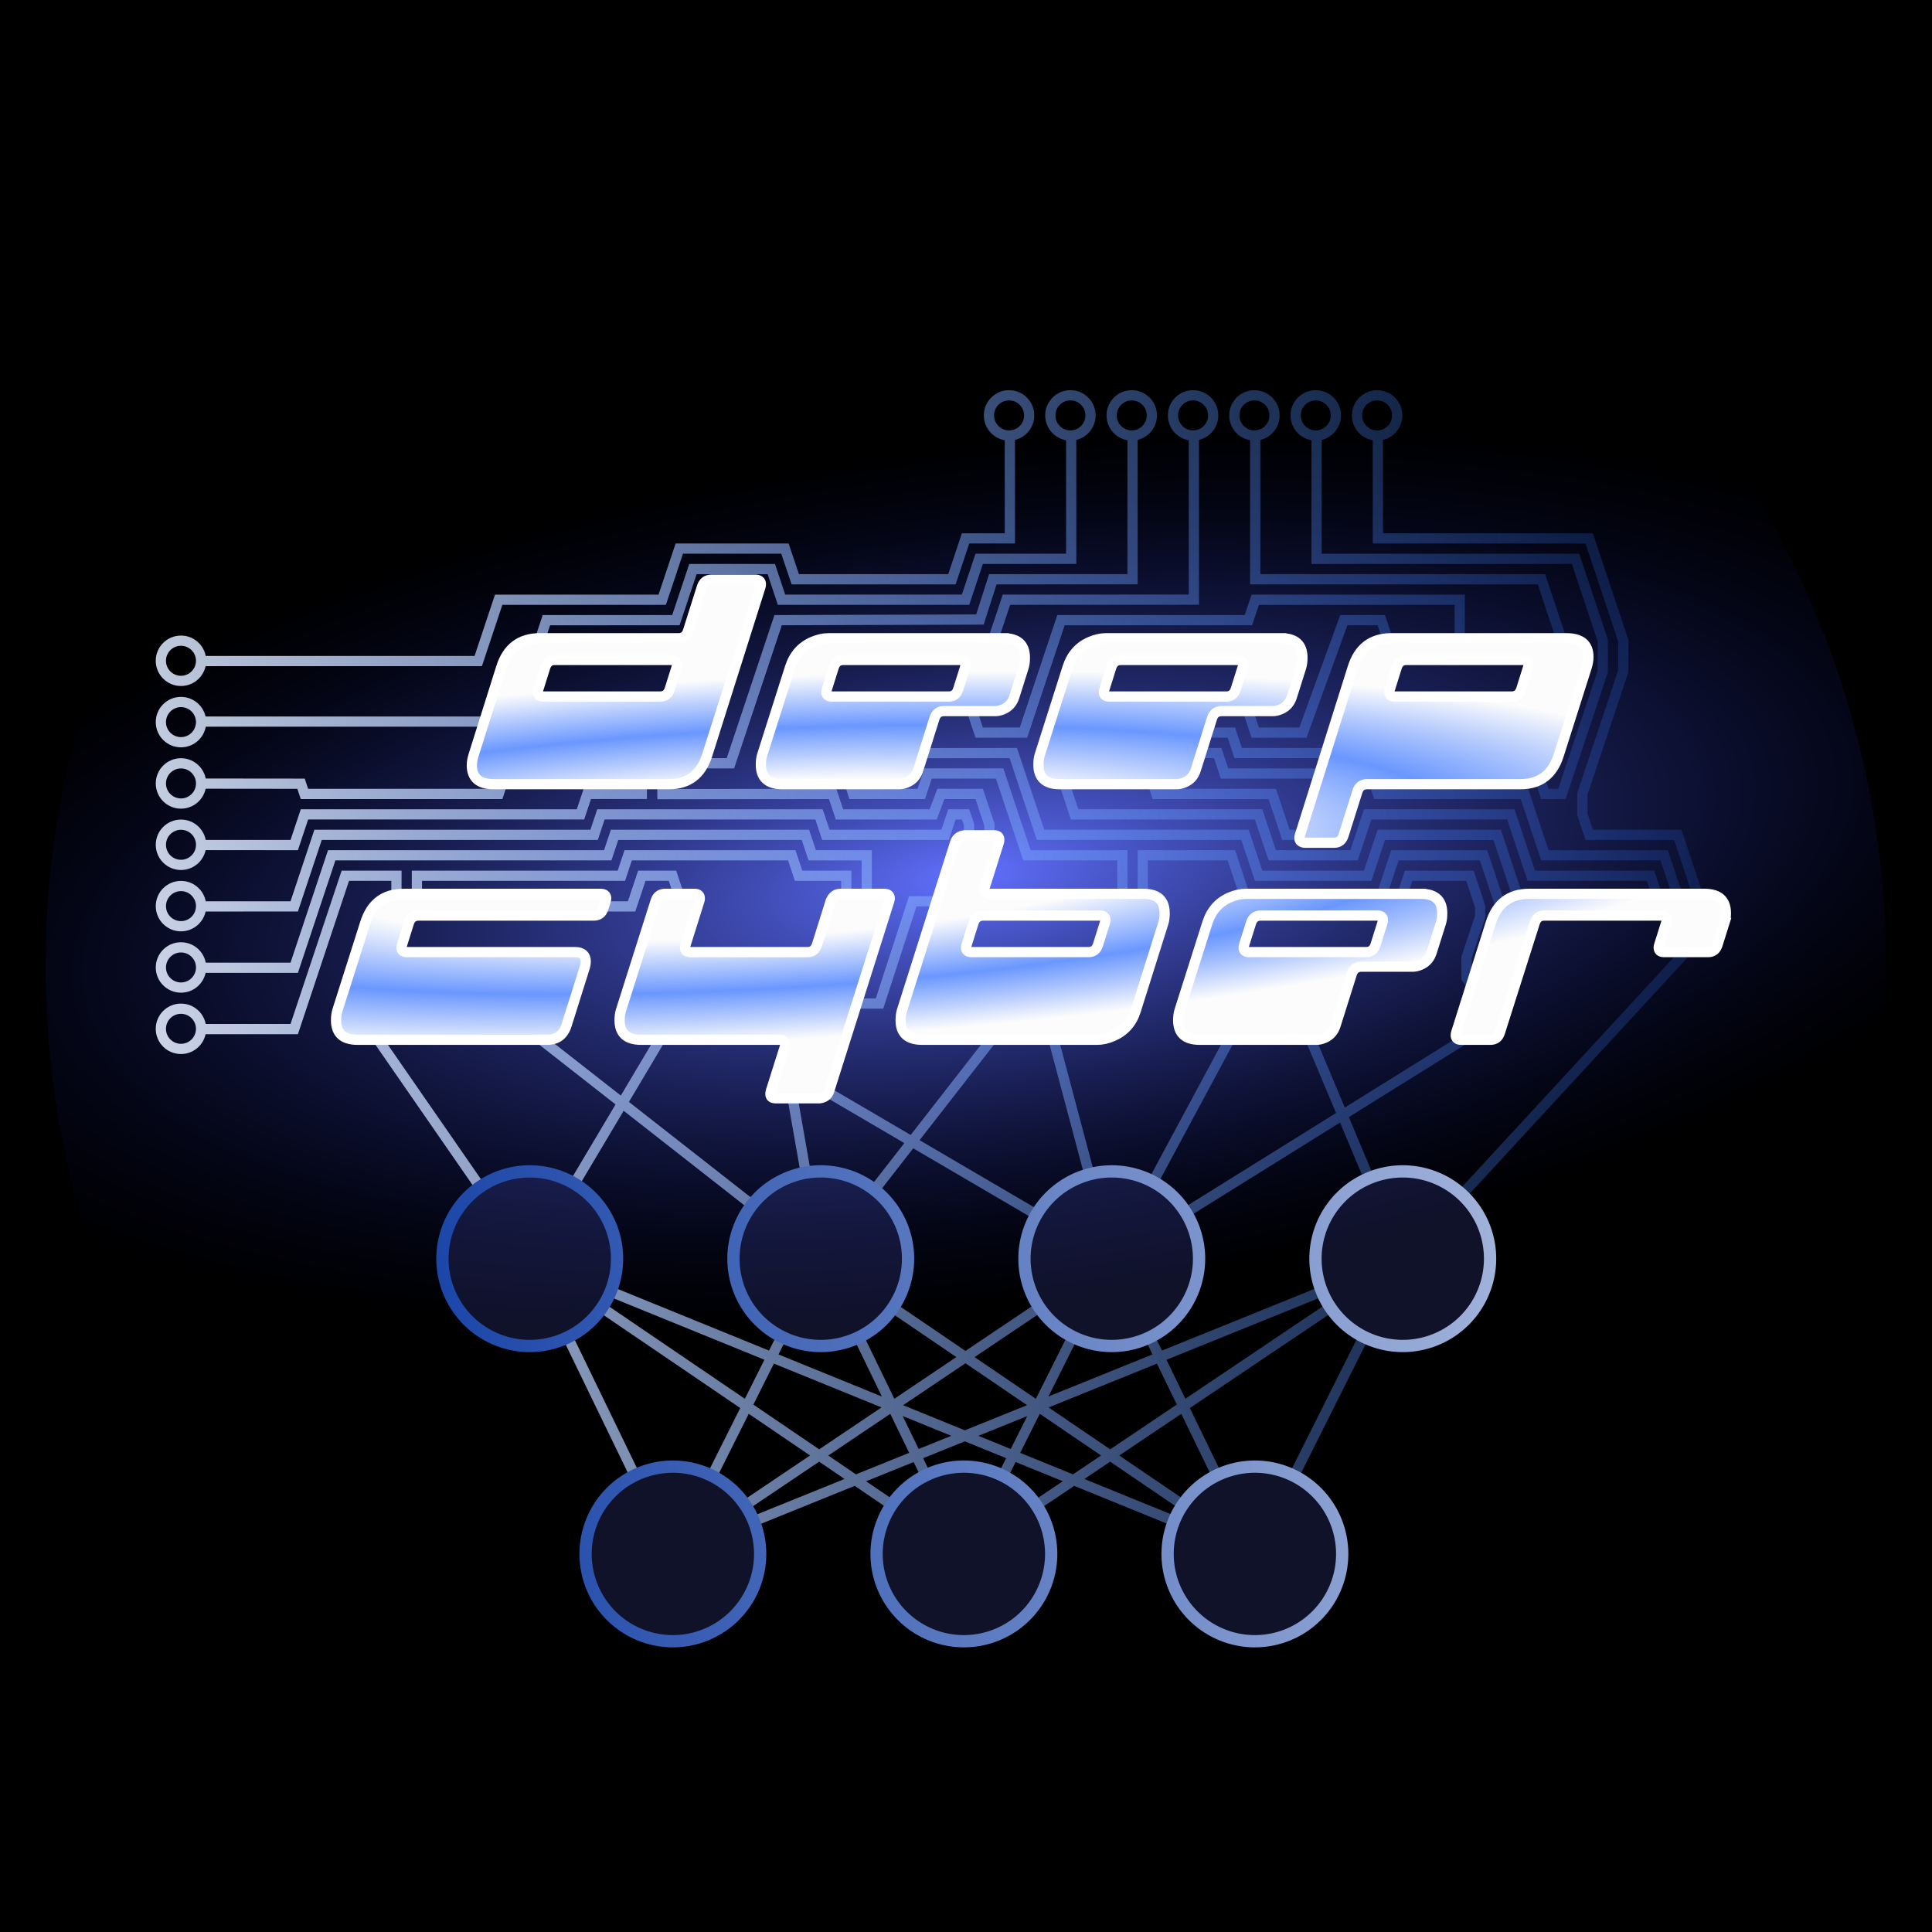 <?xml version="1.0" encoding="UTF-8" standalone="no"?>
<!-- Created with Inkscape (http://www.inkscape.org/) -->

<svg
   xmlns:dc="http://purl.org/dc/elements/1.1/"
   xmlns:cc="http://creativecommons.org/ns#"
   xmlns:rdf="http://www.w3.org/1999/02/22-rdf-syntax-ns#"
   xmlns:svg="http://www.w3.org/2000/svg"
   xmlns="http://www.w3.org/2000/svg"
   xmlns:xlink="http://www.w3.org/1999/xlink"
   xmlns:sodipodi="http://sodipodi.sourceforge.net/DTD/sodipodi-0.dtd"
   xmlns:inkscape="http://www.inkscape.org/namespaces/inkscape"
   width="84mm"
   height="84mm"
   viewBox="0 0 297.638 297.638"
   id="svg7929"
   version="1.1"
   inkscape:version="0.91 r13725"
   sodipodi:docname="sticker-logo.svg"
   inkscape:export-filename="/home/kratenko/Projects/deepcyber/blue1024.png"
   inkscape:export-xdpi="412.02069"
   inkscape:export-ydpi="412.02069">
  <defs
     id="defs7931">
    <linearGradient
       id="linearGradient3919">
      <stop
         style="stop-color:#fcfcfc;stop-opacity:1;"
         offset="0"
         id="stop3921" />
      <stop
         id="stop3927"
         offset="0.3"
         style="stop-color:#fcfcfc;stop-opacity:1;" />
      <stop
         id="stop3925"
         offset="0.5"
         style="stop-color:#6a97ff;stop-opacity:1;" />
      <stop
         style="stop-color:#fcfcfc;stop-opacity:1;"
         offset="0.7"
         id="stop3929" />
      <stop
         style="stop-color:#fcfcfc;stop-opacity:1"
         offset="1"
         id="stop3923" />
    </linearGradient>
    <linearGradient
       id="linearGradient13453"
       inkscape:collect="always">
      <stop
         id="stop13455"
         offset="0"
         style="stop-color:#00309e;stop-opacity:1" />
      <stop
         id="stop13457"
         offset="1"
         style="stop-color:#fcfcfc;stop-opacity:1" />
    </linearGradient>
    <linearGradient
       inkscape:collect="always"
       id="Neuron">
      <stop
         style="stop-color:#004dff;stop-opacity:1"
         offset="0"
         id="stop13439" />
      <stop
         style="stop-color:#fcfcfc;stop-opacity:1"
         offset="1"
         id="stop13441" />
    </linearGradient>
    <linearGradient
       id="lines"
       inkscape:collect="always">
      <stop
         style="stop-color:#fcfcfc;stop-opacity:1"
         offset="0"
         id="stop13216" />
      <stop
         style="stop-color:#0058ff;stop-opacity:0"
         offset="1"
         id="stop13214" />
    </linearGradient>
    <linearGradient
       id="Text">
      <stop
         id="stop12453"
         offset="0"
         style="stop-color:#002c90;stop-opacity:1" />
      <stop
         id="stop12455"
         offset="1"
         style="stop-color:#fcfcfc;stop-opacity:1" />
    </linearGradient>
    <linearGradient
       inkscape:collect="always"
       id="linearGradient5905">
      <stop
         style="stop-color:#000000;stop-opacity:1;"
         offset="0"
         id="stop5907" />
      <stop
         style="stop-color:#000000;stop-opacity:0;"
         offset="1"
         id="stop5909" />
    </linearGradient>
    <radialGradient
       inkscape:collect="always"
       xlink:href="#linearGradient5905"
       id="radialGradient6390"
       cx="343.506"
       cy="618.979"
       fx="343.506"
       fy="618.979"
       r="75.842"
       gradientTransform="matrix(1,0,0,0.728,0,168.101)"
       gradientUnits="userSpaceOnUse" />
    <radialGradient
       inkscape:collect="always"
       xlink:href="#linearGradient5905"
       id="radialGradient6406"
       cx="343.506"
       cy="618.979"
       fx="343.506"
       fy="618.979"
       r="75.842"
       gradientTransform="matrix(1,0,0,0.728,0,168.101)"
       gradientUnits="userSpaceOnUse" />
    <radialGradient
       inkscape:collect="always"
       xlink:href="#linearGradient5905"
       id="radialGradient6422"
       cx="343.506"
       cy="618.979"
       fx="343.506"
       fy="618.979"
       r="75.842"
       gradientTransform="matrix(1,0,0,0.728,0,168.101)"
       gradientUnits="userSpaceOnUse" />
    <radialGradient
       inkscape:collect="always"
       xlink:href="#linearGradient5905"
       id="radialGradient6438"
       cx="343.506"
       cy="618.979"
       fx="343.506"
       fy="618.979"
       r="75.842"
       gradientTransform="matrix(1,0,0,0.728,0,168.101)"
       gradientUnits="userSpaceOnUse" />
    <radialGradient
       inkscape:collect="always"
       xlink:href="#linearGradient5905"
       id="radialGradient6454"
       cx="343.506"
       cy="618.979"
       fx="343.506"
       fy="618.979"
       r="75.842"
       gradientTransform="matrix(1,0,0,0.728,0,168.101)"
       gradientUnits="userSpaceOnUse" />
    <radialGradient
       inkscape:collect="always"
       xlink:href="#linearGradient5905"
       id="radialGradient6470"
       cx="343.506"
       cy="618.979"
       fx="343.506"
       fy="618.979"
       r="75.842"
       gradientTransform="matrix(1,0,0,0.728,0,168.101)"
       gradientUnits="userSpaceOnUse" />
    <radialGradient
       inkscape:collect="always"
       xlink:href="#linearGradient5905"
       id="radialGradient6486"
       cx="343.506"
       cy="618.979"
       fx="343.506"
       fy="618.979"
       r="75.842"
       gradientTransform="matrix(1,0,0,0.728,0,168.101)"
       gradientUnits="userSpaceOnUse" />
    <radialGradient
       inkscape:collect="always"
       xlink:href="#linearGradient5905"
       id="radialGradient6502"
       cx="343.506"
       cy="618.979"
       fx="343.506"
       fy="618.979"
       r="75.842"
       gradientTransform="matrix(1,0,0,0.728,0,168.101)"
       gradientUnits="userSpaceOnUse" />
    <radialGradient
       inkscape:collect="always"
       xlink:href="#linearGradient5905"
       id="radialGradient6518"
       cx="343.506"
       cy="618.979"
       fx="343.506"
       fy="618.979"
       r="75.842"
       gradientTransform="matrix(1,0,0,0.728,0,168.101)"
       gradientUnits="userSpaceOnUse" />
    <radialGradient
       inkscape:collect="always"
       xlink:href="#linearGradient5905"
       id="radialGradient6534"
       cx="343.506"
       cy="618.979"
       fx="343.506"
       fy="618.979"
       r="75.842"
       gradientTransform="matrix(1,0,0,0.728,0,168.101)"
       gradientUnits="userSpaceOnUse" />
    <radialGradient
       inkscape:collect="always"
       xlink:href="#linearGradient5905"
       id="radialGradient6550"
       cx="343.506"
       cy="618.979"
       fx="343.506"
       fy="618.979"
       r="75.842"
       gradientTransform="matrix(1,0,0,0.728,0,168.101)"
       gradientUnits="userSpaceOnUse" />
    <radialGradient
       inkscape:collect="always"
       xlink:href="#linearGradient5905"
       id="radialGradient6566"
       cx="343.506"
       cy="618.979"
       fx="343.506"
       fy="618.979"
       r="75.842"
       gradientTransform="matrix(1,0,0,0.728,0,168.101)"
       gradientUnits="userSpaceOnUse" />
    <radialGradient
       inkscape:collect="always"
       xlink:href="#linearGradient5905"
       id="radialGradient6582"
       cx="343.506"
       cy="618.979"
       fx="343.506"
       fy="618.979"
       r="75.842"
       gradientTransform="matrix(1,0,0,0.728,0,168.101)"
       gradientUnits="userSpaceOnUse" />
    <radialGradient
       inkscape:collect="always"
       xlink:href="#linearGradient5905"
       id="radialGradient6598"
       cx="343.506"
       cy="618.979"
       fx="343.506"
       fy="618.979"
       r="75.842"
       gradientTransform="matrix(1,0,0,0.728,0,168.101)"
       gradientUnits="userSpaceOnUse" />
    <radialGradient
       inkscape:collect="always"
       xlink:href="#linearGradient5905"
       id="radialGradient6614"
       cx="343.506"
       cy="618.979"
       fx="343.506"
       fy="618.979"
       r="75.842"
       gradientTransform="matrix(1,0,0,0.728,0,168.101)"
       gradientUnits="userSpaceOnUse" />
    <radialGradient
       inkscape:collect="always"
       xlink:href="#linearGradient5905"
       id="radialGradient6630"
       cx="343.506"
       cy="618.979"
       fx="343.506"
       fy="618.979"
       r="75.842"
       gradientTransform="matrix(1,0,0,0.728,0,168.101)"
       gradientUnits="userSpaceOnUse" />
    <radialGradient
       inkscape:collect="always"
       xlink:href="#linearGradient5905"
       id="radialGradient6646"
       cx="343.506"
       cy="618.979"
       fx="343.506"
       fy="618.979"
       r="75.842"
       gradientTransform="matrix(1,0,0,0.728,0,168.101)"
       gradientUnits="userSpaceOnUse" />
    <radialGradient
       inkscape:collect="always"
       xlink:href="#linearGradient5905"
       id="radialGradient6662"
       cx="343.506"
       cy="618.979"
       fx="343.506"
       fy="618.979"
       r="75.842"
       gradientTransform="matrix(1,0,0,0.728,0,168.101)"
       gradientUnits="userSpaceOnUse" />
    <radialGradient
       inkscape:collect="always"
       xlink:href="#linearGradient5905"
       id="radialGradient6678"
       cx="343.506"
       cy="618.979"
       fx="343.506"
       fy="618.979"
       r="75.842"
       gradientTransform="matrix(1,0,0,0.728,0,168.101)"
       gradientUnits="userSpaceOnUse" />
    <radialGradient
       inkscape:collect="always"
       xlink:href="#linearGradient5905"
       id="radialGradient6694"
       cx="343.506"
       cy="618.979"
       fx="343.506"
       fy="618.979"
       r="75.842"
       gradientTransform="matrix(1,0,0,0.728,0,168.101)"
       gradientUnits="userSpaceOnUse" />
    <radialGradient
       inkscape:collect="always"
       xlink:href="#linearGradient5905"
       id="radialGradient6710"
       cx="343.506"
       cy="618.979"
       fx="343.506"
       fy="618.979"
       r="75.842"
       gradientTransform="matrix(1,0,0,0.728,0,168.101)"
       gradientUnits="userSpaceOnUse" />
    <radialGradient
       inkscape:collect="always"
       xlink:href="#linearGradient5905"
       id="radialGradient6726"
       cx="343.506"
       cy="618.979"
       fx="343.506"
       fy="618.979"
       r="75.842"
       gradientTransform="matrix(1,0,0,0.728,0,168.101)"
       gradientUnits="userSpaceOnUse" />
    <radialGradient
       inkscape:collect="always"
       xlink:href="#linearGradient5905"
       id="radialGradient6742"
       cx="343.506"
       cy="618.979"
       fx="343.506"
       fy="618.979"
       r="75.842"
       gradientTransform="matrix(1,0,0,0.728,0,168.101)"
       gradientUnits="userSpaceOnUse" />
    <radialGradient
       inkscape:collect="always"
       xlink:href="#linearGradient5905"
       id="radialGradient6758"
       cx="343.506"
       cy="618.979"
       fx="343.506"
       fy="618.979"
       r="75.842"
       gradientTransform="matrix(1,0,0,0.728,0,168.101)"
       gradientUnits="userSpaceOnUse" />
    <radialGradient
       inkscape:collect="always"
       xlink:href="#linearGradient5905"
       id="radialGradient6774"
       cx="343.506"
       cy="618.979"
       fx="343.506"
       fy="618.979"
       r="75.842"
       gradientTransform="matrix(1,0,0,0.728,0,168.101)"
       gradientUnits="userSpaceOnUse" />
    <radialGradient
       inkscape:collect="always"
       xlink:href="#linearGradient5905"
       id="radialGradient6790"
       cx="343.506"
       cy="618.979"
       fx="343.506"
       fy="618.979"
       r="75.842"
       gradientTransform="matrix(1,0,0,0.728,0,168.101)"
       gradientUnits="userSpaceOnUse" />
    <radialGradient
       inkscape:collect="always"
       xlink:href="#linearGradient5905"
       id="radialGradient6806"
       cx="343.506"
       cy="618.979"
       fx="343.506"
       fy="618.979"
       r="75.842"
       gradientTransform="matrix(1,0,0,0.728,0,168.101)"
       gradientUnits="userSpaceOnUse" />
    <radialGradient
       inkscape:collect="always"
       xlink:href="#linearGradient5905"
       id="radialGradient6822"
       cx="343.506"
       cy="618.979"
       fx="343.506"
       fy="618.979"
       r="75.842"
       gradientTransform="matrix(1,0,0,0.728,0,168.101)"
       gradientUnits="userSpaceOnUse" />
    <radialGradient
       inkscape:collect="always"
       xlink:href="#linearGradient5905"
       id="radialGradient6838"
       cx="343.506"
       cy="618.979"
       fx="343.506"
       fy="618.979"
       r="75.842"
       gradientTransform="matrix(1,0,0,0.728,0,168.101)"
       gradientUnits="userSpaceOnUse" />
    <radialGradient
       inkscape:collect="always"
       xlink:href="#linearGradient5905"
       id="radialGradient6854"
       cx="343.506"
       cy="618.979"
       fx="343.506"
       fy="618.979"
       r="75.842"
       gradientTransform="matrix(1,0,0,0.728,0,168.101)"
       gradientUnits="userSpaceOnUse" />
    <radialGradient
       inkscape:collect="always"
       xlink:href="#linearGradient5905"
       id="radialGradient6870"
       cx="343.506"
       cy="618.979"
       fx="343.506"
       fy="618.979"
       r="75.842"
       gradientTransform="matrix(1,0,0,0.728,0,168.101)"
       gradientUnits="userSpaceOnUse" />
    <radialGradient
       inkscape:collect="always"
       xlink:href="#linearGradient5905"
       id="radialGradient6886"
       cx="343.506"
       cy="618.979"
       fx="343.506"
       fy="618.979"
       r="75.842"
       gradientTransform="matrix(1,0,0,0.728,0,168.101)"
       gradientUnits="userSpaceOnUse" />
    <radialGradient
       inkscape:collect="always"
       xlink:href="#linearGradient5905"
       id="radialGradient6902"
       cx="343.506"
       cy="618.979"
       fx="343.506"
       fy="618.979"
       r="75.842"
       gradientTransform="matrix(1,0,0,0.728,0,168.101)"
       gradientUnits="userSpaceOnUse" />
    <radialGradient
       inkscape:collect="always"
       xlink:href="#linearGradient5905"
       id="radialGradient6918"
       cx="343.506"
       cy="618.979"
       fx="343.506"
       fy="618.979"
       r="75.842"
       gradientTransform="matrix(1,0,0,0.728,0,168.101)"
       gradientUnits="userSpaceOnUse" />
    <radialGradient
       inkscape:collect="always"
       xlink:href="#linearGradient5905"
       id="radialGradient6934"
       cx="343.506"
       cy="618.979"
       fx="343.506"
       fy="618.979"
       r="75.842"
       gradientTransform="matrix(1,0,0,0.728,0,168.101)"
       gradientUnits="userSpaceOnUse" />
    <radialGradient
       inkscape:collect="always"
       xlink:href="#linearGradient5905"
       id="radialGradient6950"
       cx="343.506"
       cy="618.979"
       fx="343.506"
       fy="618.979"
       r="75.842"
       gradientTransform="matrix(1,0,0,0.728,0,168.101)"
       gradientUnits="userSpaceOnUse" />
    <radialGradient
       inkscape:collect="always"
       xlink:href="#linearGradient5905"
       id="radialGradient6966"
       cx="343.506"
       cy="618.979"
       fx="343.506"
       fy="618.979"
       r="75.842"
       gradientTransform="matrix(1,0,0,0.728,0,168.101)"
       gradientUnits="userSpaceOnUse" />
    <radialGradient
       inkscape:collect="always"
       xlink:href="#linearGradient5905"
       id="radialGradient6982"
       cx="343.506"
       cy="618.979"
       fx="343.506"
       fy="618.979"
       r="75.842"
       gradientTransform="matrix(1,0,0,0.728,0,168.101)"
       gradientUnits="userSpaceOnUse" />
    <radialGradient
       inkscape:collect="always"
       xlink:href="#linearGradient5905"
       id="radialGradient6998"
       cx="343.506"
       cy="618.979"
       fx="343.506"
       fy="618.979"
       r="75.842"
       gradientTransform="matrix(1,0,0,0.728,0,168.101)"
       gradientUnits="userSpaceOnUse" />
    <radialGradient
       inkscape:collect="always"
       xlink:href="#linearGradient5905"
       id="radialGradient7014"
       cx="343.506"
       cy="618.979"
       fx="343.506"
       fy="618.979"
       r="75.842"
       gradientTransform="matrix(1,0,0,0.728,0,168.101)"
       gradientUnits="userSpaceOnUse" />
    <radialGradient
       inkscape:collect="always"
       xlink:href="#linearGradient5905"
       id="radialGradient7030"
       cx="343.506"
       cy="618.979"
       fx="343.506"
       fy="618.979"
       r="75.842"
       gradientTransform="matrix(1,0,0,0.728,0,168.101)"
       gradientUnits="userSpaceOnUse" />
    <radialGradient
       inkscape:collect="always"
       xlink:href="#linearGradient5905"
       id="radialGradient7046"
       cx="343.506"
       cy="618.979"
       fx="343.506"
       fy="618.979"
       r="75.842"
       gradientTransform="matrix(1,0,0,0.728,0,168.101)"
       gradientUnits="userSpaceOnUse" />
    <radialGradient
       inkscape:collect="always"
       xlink:href="#linearGradient5905"
       id="radialGradient7062"
       cx="343.506"
       cy="618.979"
       fx="343.506"
       fy="618.979"
       r="75.842"
       gradientTransform="matrix(1,0,0,0.728,0,168.101)"
       gradientUnits="userSpaceOnUse" />
    <radialGradient
       inkscape:collect="always"
       xlink:href="#linearGradient5905"
       id="radialGradient7078"
       cx="343.506"
       cy="618.979"
       fx="343.506"
       fy="618.979"
       r="75.842"
       gradientTransform="matrix(1,0,0,0.728,0,168.101)"
       gradientUnits="userSpaceOnUse" />
    <radialGradient
       inkscape:collect="always"
       xlink:href="#linearGradient5905"
       id="radialGradient7094"
       cx="343.506"
       cy="618.979"
       fx="343.506"
       fy="618.979"
       r="75.842"
       gradientTransform="matrix(1,0,0,0.728,0,168.101)"
       gradientUnits="userSpaceOnUse" />
    <radialGradient
       inkscape:collect="always"
       xlink:href="#linearGradient5905"
       id="radialGradient7110"
       cx="343.506"
       cy="618.979"
       fx="343.506"
       fy="618.979"
       r="75.842"
       gradientTransform="matrix(1,0,0,0.728,0,168.101)"
       gradientUnits="userSpaceOnUse" />
    <radialGradient
       inkscape:collect="always"
       xlink:href="#linearGradient5905"
       id="radialGradient7126"
       cx="343.506"
       cy="618.979"
       fx="343.506"
       fy="618.979"
       r="75.842"
       gradientTransform="matrix(1,0,0,0.728,0,168.101)"
       gradientUnits="userSpaceOnUse" />
    <radialGradient
       inkscape:collect="always"
       xlink:href="#linearGradient5905"
       id="radialGradient7142"
       cx="343.506"
       cy="618.979"
       fx="343.506"
       fy="618.979"
       r="75.842"
       gradientTransform="matrix(1,0,0,0.728,0,168.101)"
       gradientUnits="userSpaceOnUse" />
    <radialGradient
       inkscape:collect="always"
       xlink:href="#linearGradient5905"
       id="radialGradient7158"
       cx="343.506"
       cy="618.979"
       fx="343.506"
       fy="618.979"
       r="75.842"
       gradientTransform="matrix(1,0,0,0.728,0,168.101)"
       gradientUnits="userSpaceOnUse" />
    <radialGradient
       inkscape:collect="always"
       xlink:href="#linearGradient5905"
       id="radialGradient7174"
       cx="343.506"
       cy="618.979"
       fx="343.506"
       fy="618.979"
       r="75.842"
       gradientTransform="matrix(1,0,0,0.728,0,168.101)"
       gradientUnits="userSpaceOnUse" />
    <radialGradient
       inkscape:collect="always"
       xlink:href="#linearGradient5905"
       id="radialGradient7190"
       cx="343.506"
       cy="618.979"
       fx="343.506"
       fy="618.979"
       r="75.842"
       gradientTransform="matrix(1,0,0,0.728,0,168.101)"
       gradientUnits="userSpaceOnUse" />
    <radialGradient
       inkscape:collect="always"
       xlink:href="#linearGradient5905"
       id="radialGradient7206"
       cx="343.506"
       cy="618.979"
       fx="343.506"
       fy="618.979"
       r="75.842"
       gradientTransform="matrix(1,0,0,0.728,0,168.101)"
       gradientUnits="userSpaceOnUse" />
    <radialGradient
       inkscape:collect="always"
       xlink:href="#linearGradient5905"
       id="radialGradient7222"
       cx="343.506"
       cy="618.979"
       fx="343.506"
       fy="618.979"
       r="75.842"
       gradientTransform="matrix(1,0,0,0.728,0,168.101)"
       gradientUnits="userSpaceOnUse" />
    <radialGradient
       inkscape:collect="always"
       xlink:href="#linearGradient5905"
       id="radialGradient7238"
       cx="343.506"
       cy="618.979"
       fx="343.506"
       fy="618.979"
       r="75.842"
       gradientTransform="matrix(1,0,0,0.728,0,168.101)"
       gradientUnits="userSpaceOnUse" />
    <radialGradient
       inkscape:collect="always"
       xlink:href="#linearGradient5905"
       id="radialGradient7254"
       cx="343.506"
       cy="618.979"
       fx="343.506"
       fy="618.979"
       r="75.842"
       gradientTransform="matrix(1,0,0,0.728,0,168.101)"
       gradientUnits="userSpaceOnUse" />
    <radialGradient
       inkscape:collect="always"
       xlink:href="#linearGradient5905"
       id="radialGradient7270"
       cx="343.506"
       cy="618.979"
       fx="343.506"
       fy="618.979"
       r="75.842"
       gradientTransform="matrix(1,0,0,0.728,0,168.101)"
       gradientUnits="userSpaceOnUse" />
    <radialGradient
       inkscape:collect="always"
       xlink:href="#linearGradient5905"
       id="radialGradient7286"
       cx="343.506"
       cy="618.979"
       fx="343.506"
       fy="618.979"
       r="75.842"
       gradientTransform="matrix(1,0,0,0.728,0,168.101)"
       gradientUnits="userSpaceOnUse" />
    <radialGradient
       inkscape:collect="always"
       xlink:href="#linearGradient5905"
       id="radialGradient7302"
       cx="343.506"
       cy="618.979"
       fx="343.506"
       fy="618.979"
       r="75.842"
       gradientTransform="matrix(1,0,0,0.728,0,168.101)"
       gradientUnits="userSpaceOnUse" />
    <radialGradient
       inkscape:collect="always"
       xlink:href="#linearGradient5905"
       id="radialGradient7318"
       cx="343.506"
       cy="618.979"
       fx="343.506"
       fy="618.979"
       r="75.842"
       gradientTransform="matrix(1,0,0,0.728,0,168.101)"
       gradientUnits="userSpaceOnUse" />
    <radialGradient
       inkscape:collect="always"
       xlink:href="#linearGradient5905"
       id="radialGradient7334"
       cx="343.506"
       cy="618.979"
       fx="343.506"
       fy="618.979"
       r="75.842"
       gradientTransform="matrix(1,0,0,0.728,0,168.101)"
       gradientUnits="userSpaceOnUse" />
    <radialGradient
       inkscape:collect="always"
       xlink:href="#linearGradient5905"
       id="radialGradient7350"
       cx="343.506"
       cy="618.979"
       fx="343.506"
       fy="618.979"
       r="75.842"
       gradientTransform="matrix(1,0,0,0.728,0,168.101)"
       gradientUnits="userSpaceOnUse" />
    <radialGradient
       inkscape:collect="always"
       xlink:href="#linearGradient5905"
       id="radialGradient7366"
       cx="343.506"
       cy="618.979"
       fx="343.506"
       fy="618.979"
       r="75.842"
       gradientTransform="matrix(1,0,0,0.728,0,168.101)"
       gradientUnits="userSpaceOnUse" />
    <radialGradient
       inkscape:collect="always"
       xlink:href="#linearGradient5905"
       id="radialGradient7382"
       cx="343.506"
       cy="618.979"
       fx="343.506"
       fy="618.979"
       r="75.842"
       gradientTransform="matrix(1,0,0,0.728,0,168.101)"
       gradientUnits="userSpaceOnUse" />
    <radialGradient
       inkscape:collect="always"
       xlink:href="#linearGradient5905"
       id="radialGradient7398"
       cx="343.506"
       cy="618.979"
       fx="343.506"
       fy="618.979"
       r="75.842"
       gradientTransform="matrix(1,0,0,0.728,0,168.101)"
       gradientUnits="userSpaceOnUse" />
    <radialGradient
       inkscape:collect="always"
       xlink:href="#linearGradient5905"
       id="radialGradient7414"
       cx="343.506"
       cy="618.979"
       fx="343.506"
       fy="618.979"
       r="75.842"
       gradientTransform="matrix(1,0,0,0.728,0,168.101)"
       gradientUnits="userSpaceOnUse" />
    <radialGradient
       inkscape:collect="always"
       xlink:href="#linearGradient5905"
       id="radialGradient7430"
       cx="343.506"
       cy="618.979"
       fx="343.506"
       fy="618.979"
       r="75.842"
       gradientTransform="matrix(1,0,0,0.728,0,168.101)"
       gradientUnits="userSpaceOnUse" />
    <radialGradient
       inkscape:collect="always"
       xlink:href="#linearGradient5905"
       id="radialGradient7446"
       cx="343.506"
       cy="618.979"
       fx="343.506"
       fy="618.979"
       r="75.842"
       gradientTransform="matrix(1,0,0,0.728,0,168.101)"
       gradientUnits="userSpaceOnUse" />
    <radialGradient
       inkscape:collect="always"
       xlink:href="#linearGradient5905"
       id="radialGradient7462"
       cx="343.506"
       cy="618.979"
       fx="343.506"
       fy="618.979"
       r="75.842"
       gradientTransform="matrix(1,0,0,0.728,0,168.101)"
       gradientUnits="userSpaceOnUse" />
    <radialGradient
       inkscape:collect="always"
       xlink:href="#linearGradient5905"
       id="radialGradient7478"
       cx="343.506"
       cy="618.979"
       fx="343.506"
       fy="618.979"
       r="75.842"
       gradientTransform="matrix(1,0,0,0.728,0,168.101)"
       gradientUnits="userSpaceOnUse" />
    <linearGradient
       inkscape:collect="always"
       xlink:href="#Neuron"
       id="linearGradient13210"
       x1="285.282"
       y1="607.59"
       x2="515.336"
       y2="595.983"
       gradientUnits="userSpaceOnUse" />
    <linearGradient
       inkscape:collect="always"
       xlink:href="#lines"
       id="linearGradient13327"
       x1="90.152"
       y1="278.026"
       x2="299.415"
       y2="249.489"
       gradientUnits="userSpaceOnUse" />
    <radialGradient
       inkscape:collect="always"
       xlink:href="#linearGradient3919"
       id="radialGradient13435"
       cx="328.673"
       cy="611.314"
       fx="328.673"
       fy="611.314"
       r="67.973"
       gradientTransform="matrix(2.051,-0.105,0.019,0.373,-359.97,416.116)"
       gradientUnits="userSpaceOnUse"
       spreadMethod="repeat" />
    <linearGradient
       inkscape:collect="always"
       xlink:href="#linearGradient13453"
       id="linearGradient13451"
       x1="121.84"
       y1="334.462"
       x2="317.298"
       y2="319.105"
       gradientUnits="userSpaceOnUse" />
    <linearGradient
       inkscape:collect="always"
       xlink:href="#lines"
       id="linearGradient13490"
       gradientUnits="userSpaceOnUse"
       x1="90.152"
       y1="278.026"
       x2="299.415"
       y2="249.489" />
    <radialGradient
       inkscape:collect="always"
       xlink:href="#Text"
       id="radialGradient5429"
       gradientUnits="userSpaceOnUse"
       gradientTransform="matrix(2.051,-0.105,0.019,0.373,-359.97,416.116)"
       spreadMethod="repeat"
       cx="328.673"
       cy="611.314"
       fx="328.673"
       fy="611.314"
       r="67.973" />
    <linearGradient
       inkscape:collect="always"
       xlink:href="#lines"
       id="linearGradient5577"
       gradientUnits="userSpaceOnUse"
       x1="90.152"
       y1="278.026"
       x2="299.415"
       y2="249.489" />
    <linearGradient
       inkscape:collect="always"
       xlink:href="#lines"
       id="linearGradient5579"
       gradientUnits="userSpaceOnUse"
       x1="90.152"
       y1="278.026"
       x2="299.415"
       y2="249.489" />
    <linearGradient
       inkscape:collect="always"
       xlink:href="#linearGradient13453"
       id="linearGradient5613"
       gradientUnits="userSpaceOnUse"
       x1="121.84"
       y1="334.462"
       x2="317.298"
       y2="319.105" />
    <radialGradient
       inkscape:collect="always"
       xlink:href="#Shine-7"
       id="radialGradient13470-1"
       cx="184.858"
       cy="284.394"
       fx="184.858"
       fy="284.394"
       r="54.293"
       gradientUnits="userSpaceOnUse"
       gradientTransform="matrix(2.05,-0.261,0.099,0.774,-213.291,106.297)" />
    <linearGradient
       id="Shine-7"
       inkscape:collect="always">
      <stop
         id="stop13474-4"
         offset="0"
         style="stop-color:#6171ff;stop-opacity:1;" />
      <stop
         id="stop13476-0"
         offset="1"
         style="stop-color:#00084a;stop-opacity:0" />
    </linearGradient>
    <linearGradient
       inkscape:collect="always"
       xlink:href="#linearGradient13453-4"
       id="linearGradient13451-9"
       x1="121.84"
       y1="334.462"
       x2="317.298"
       y2="319.105"
       gradientUnits="userSpaceOnUse" />
    <linearGradient
       id="linearGradient13453-4"
       inkscape:collect="always">
      <stop
         id="stop13455-8"
         offset="0"
         style="stop-color:#00309e;stop-opacity:1" />
      <stop
         id="stop13457-8"
         offset="1"
         style="stop-color:#fcfcfc;stop-opacity:1" />
    </linearGradient>
    <radialGradient
       inkscape:collect="always"
       xlink:href="#linearGradient3919-5"
       id="radialGradient13435-1"
       cx="328.673"
       cy="611.314"
       fx="328.673"
       fy="611.314"
       r="67.973"
       gradientTransform="matrix(2.051,-0.105,0.019,0.373,-359.97,416.116)"
       gradientUnits="userSpaceOnUse"
       spreadMethod="repeat" />
    <linearGradient
       id="linearGradient3919-5">
      <stop
         style="stop-color:#fcfcfc;stop-opacity:1;"
         offset="0"
         id="stop3921-2" />
      <stop
         id="stop3927-7"
         offset="0.3"
         style="stop-color:#fcfcfc;stop-opacity:1;" />
      <stop
         id="stop3925-6"
         offset="0.5"
         style="stop-color:#6a97ff;stop-opacity:1;" />
      <stop
         style="stop-color:#fcfcfc;stop-opacity:1;"
         offset="0.7"
         id="stop3929-1" />
      <stop
         style="stop-color:#fcfcfc;stop-opacity:1"
         offset="1"
         id="stop3923-4" />
    </linearGradient>
    <linearGradient
       id="linearGradient3573">
      <stop
         style="stop-color:#fcfcfc;stop-opacity:1;"
         offset="0"
         id="stop3575" />
      <stop
         id="stop3577"
         offset="0.3"
         style="stop-color:#fcfcfc;stop-opacity:1;" />
      <stop
         id="stop3579"
         offset="0.5"
         style="stop-color:#6a97ff;stop-opacity:1;" />
      <stop
         style="stop-color:#fcfcfc;stop-opacity:1;"
         offset="0.7"
         id="stop3581" />
      <stop
         style="stop-color:#fcfcfc;stop-opacity:1"
         offset="1"
         id="stop3583" />
    </linearGradient>
    <linearGradient
       id="linearGradient3586">
      <stop
         style="stop-color:#fcfcfc;stop-opacity:1;"
         offset="0"
         id="stop3588" />
      <stop
         id="stop3590"
         offset="0.3"
         style="stop-color:#fcfcfc;stop-opacity:1;" />
      <stop
         id="stop3592"
         offset="0.5"
         style="stop-color:#6a97ff;stop-opacity:1;" />
      <stop
         style="stop-color:#fcfcfc;stop-opacity:1;"
         offset="0.7"
         id="stop3594" />
      <stop
         style="stop-color:#fcfcfc;stop-opacity:1"
         offset="1"
         id="stop3596" />
    </linearGradient>
    <linearGradient
       id="linearGradient3599">
      <stop
         style="stop-color:#fcfcfc;stop-opacity:1;"
         offset="0"
         id="stop3601" />
      <stop
         id="stop3603"
         offset="0.3"
         style="stop-color:#fcfcfc;stop-opacity:1;" />
      <stop
         id="stop3605"
         offset="0.5"
         style="stop-color:#6a97ff;stop-opacity:1;" />
      <stop
         style="stop-color:#fcfcfc;stop-opacity:1;"
         offset="0.7"
         id="stop3607" />
      <stop
         style="stop-color:#fcfcfc;stop-opacity:1"
         offset="1"
         id="stop3609" />
    </linearGradient>
    <linearGradient
       id="linearGradient3612">
      <stop
         style="stop-color:#fcfcfc;stop-opacity:1;"
         offset="0"
         id="stop3614" />
      <stop
         id="stop3616"
         offset="0.3"
         style="stop-color:#fcfcfc;stop-opacity:1;" />
      <stop
         id="stop3618"
         offset="0.5"
         style="stop-color:#6a97ff;stop-opacity:1;" />
      <stop
         style="stop-color:#fcfcfc;stop-opacity:1;"
         offset="0.7"
         id="stop3620" />
      <stop
         style="stop-color:#fcfcfc;stop-opacity:1"
         offset="1"
         id="stop3622" />
    </linearGradient>
    <linearGradient
       id="linearGradient3625">
      <stop
         style="stop-color:#fcfcfc;stop-opacity:1;"
         offset="0"
         id="stop3627" />
      <stop
         id="stop3629"
         offset="0.3"
         style="stop-color:#fcfcfc;stop-opacity:1;" />
      <stop
         id="stop3631"
         offset="0.5"
         style="stop-color:#6a97ff;stop-opacity:1;" />
      <stop
         style="stop-color:#fcfcfc;stop-opacity:1;"
         offset="0.7"
         id="stop3633" />
      <stop
         style="stop-color:#fcfcfc;stop-opacity:1"
         offset="1"
         id="stop3635" />
    </linearGradient>
    <linearGradient
       id="linearGradient3638">
      <stop
         style="stop-color:#fcfcfc;stop-opacity:1;"
         offset="0"
         id="stop3640" />
      <stop
         id="stop3642"
         offset="0.3"
         style="stop-color:#fcfcfc;stop-opacity:1;" />
      <stop
         id="stop3644"
         offset="0.5"
         style="stop-color:#6a97ff;stop-opacity:1;" />
      <stop
         style="stop-color:#fcfcfc;stop-opacity:1;"
         offset="0.7"
         id="stop3646" />
      <stop
         style="stop-color:#fcfcfc;stop-opacity:1"
         offset="1"
         id="stop3648" />
    </linearGradient>
    <linearGradient
       id="linearGradient3651">
      <stop
         style="stop-color:#fcfcfc;stop-opacity:1;"
         offset="0"
         id="stop3653" />
      <stop
         id="stop3655"
         offset="0.3"
         style="stop-color:#fcfcfc;stop-opacity:1;" />
      <stop
         id="stop3657"
         offset="0.5"
         style="stop-color:#6a97ff;stop-opacity:1;" />
      <stop
         style="stop-color:#fcfcfc;stop-opacity:1;"
         offset="0.7"
         id="stop3659" />
      <stop
         style="stop-color:#fcfcfc;stop-opacity:1"
         offset="1"
         id="stop3661" />
    </linearGradient>
    <linearGradient
       id="linearGradient3664">
      <stop
         style="stop-color:#fcfcfc;stop-opacity:1;"
         offset="0"
         id="stop3666" />
      <stop
         id="stop3668"
         offset="0.3"
         style="stop-color:#fcfcfc;stop-opacity:1;" />
      <stop
         id="stop3670"
         offset="0.5"
         style="stop-color:#6a97ff;stop-opacity:1;" />
      <stop
         style="stop-color:#fcfcfc;stop-opacity:1;"
         offset="0.7"
         id="stop3672" />
      <stop
         style="stop-color:#fcfcfc;stop-opacity:1"
         offset="1"
         id="stop3674" />
    </linearGradient>
    <linearGradient
       id="linearGradient3677">
      <stop
         style="stop-color:#fcfcfc;stop-opacity:1;"
         offset="0"
         id="stop3679" />
      <stop
         id="stop3681"
         offset="0.3"
         style="stop-color:#fcfcfc;stop-opacity:1;" />
      <stop
         id="stop3683"
         offset="0.5"
         style="stop-color:#6a97ff;stop-opacity:1;" />
      <stop
         style="stop-color:#fcfcfc;stop-opacity:1;"
         offset="0.7"
         id="stop3685" />
      <stop
         style="stop-color:#fcfcfc;stop-opacity:1"
         offset="1"
         id="stop3687" />
    </linearGradient>
    <linearGradient
       inkscape:collect="always"
       xlink:href="#lines-1"
       id="linearGradient5579-6"
       gradientUnits="userSpaceOnUse"
       x1="90.152"
       y1="278.026"
       x2="299.415"
       y2="249.489" />
    <linearGradient
       id="lines-1"
       inkscape:collect="always">
      <stop
         style="stop-color:#fcfcfc;stop-opacity:1"
         offset="0"
         id="stop13216-8" />
      <stop
         style="stop-color:#0058ff;stop-opacity:0"
         offset="1"
         id="stop13214-9" />
    </linearGradient>
    <linearGradient
       inkscape:collect="always"
       xlink:href="#lines-1"
       id="linearGradient5577-2"
       gradientUnits="userSpaceOnUse"
       x1="90.152"
       y1="278.026"
       x2="299.415"
       y2="249.489" />
    <linearGradient
       inkscape:collect="always"
       id="linearGradient5905-9">
      <stop
         style="stop-color:#000000;stop-opacity:1;"
         offset="0"
         id="stop5907-5" />
      <stop
         style="stop-color:#000000;stop-opacity:0;"
         offset="1"
         id="stop5909-4" />
    </linearGradient>
    <clipPath
       clipPathUnits="userSpaceOnUse"
       id="clipPath4042">
      <ellipse
         style="display:inline;fill:#000000;stroke:none"
         id="path4044"
         transform="matrix(1.966,0,0,2.02,438.657,222.97)"
         cx="-124.628"
         cy="31.676"
         rx="45.785"
         ry="44.548" />
    </clipPath>
    <radialGradient
       inkscape:collect="always"
       xlink:href="#Shine-7"
       id="radialGradient4078"
       gradientUnits="userSpaceOnUse"
       gradientTransform="matrix(2.05,-0.261,0.099,0.774,-213.291,106.297)"
       cx="184.858"
       cy="284.394"
       fx="184.858"
       fy="284.394"
       r="54.293" />
    <radialGradient
       inkscape:collect="always"
       xlink:href="#linearGradient5905-9"
       id="radialGradient4080"
       gradientUnits="userSpaceOnUse"
       gradientTransform="matrix(1,0,0,0.728,-343.061,-31.609)"
       cx="343.506"
       cy="618.979"
       fx="343.506"
       fy="618.979"
       r="75.842" />
    <linearGradient
       inkscape:collect="always"
       xlink:href="#lines-1"
       id="linearGradient4082"
       gradientUnits="userSpaceOnUse"
       x1="90.152"
       y1="278.026"
       x2="299.415"
       y2="249.489" />
    <linearGradient
       inkscape:collect="always"
       xlink:href="#lines-1"
       id="linearGradient4084"
       gradientUnits="userSpaceOnUse"
       x1="90.152"
       y1="278.026"
       x2="299.415"
       y2="249.489" />
    <linearGradient
       inkscape:collect="always"
       xlink:href="#lines-1"
       id="linearGradient4086"
       gradientUnits="userSpaceOnUse"
       x1="90.152"
       y1="278.026"
       x2="299.415"
       y2="249.489" />
    <radialGradient
       inkscape:collect="always"
       xlink:href="#linearGradient3919-5"
       id="radialGradient4088"
       gradientUnits="userSpaceOnUse"
       gradientTransform="matrix(2.051,-0.105,0.019,0.373,-359.97,416.116)"
       spreadMethod="repeat"
       cx="328.673"
       cy="611.314"
       fx="328.673"
       fy="611.314"
       r="67.973" />
    <radialGradient
       inkscape:collect="always"
       xlink:href="#linearGradient3919-5"
       id="radialGradient4090"
       gradientUnits="userSpaceOnUse"
       gradientTransform="matrix(2.051,-0.105,0.019,0.373,-359.97,416.116)"
       spreadMethod="repeat"
       cx="328.673"
       cy="611.314"
       fx="328.673"
       fy="611.314"
       r="67.973" />
    <radialGradient
       inkscape:collect="always"
       xlink:href="#linearGradient3919-5"
       id="radialGradient4092"
       gradientUnits="userSpaceOnUse"
       gradientTransform="matrix(2.051,-0.105,0.019,0.373,-359.97,416.116)"
       spreadMethod="repeat"
       cx="328.673"
       cy="611.314"
       fx="328.673"
       fy="611.314"
       r="67.973" />
    <radialGradient
       inkscape:collect="always"
       xlink:href="#linearGradient3919-5"
       id="radialGradient4094"
       gradientUnits="userSpaceOnUse"
       gradientTransform="matrix(2.051,-0.105,0.019,0.373,-359.97,416.116)"
       spreadMethod="repeat"
       cx="328.673"
       cy="611.314"
       fx="328.673"
       fy="611.314"
       r="67.973" />
    <radialGradient
       inkscape:collect="always"
       xlink:href="#linearGradient3919-5"
       id="radialGradient4096"
       gradientUnits="userSpaceOnUse"
       gradientTransform="matrix(2.051,-0.105,0.019,0.373,-359.97,416.116)"
       spreadMethod="repeat"
       cx="328.673"
       cy="611.314"
       fx="328.673"
       fy="611.314"
       r="67.973" />
    <radialGradient
       inkscape:collect="always"
       xlink:href="#linearGradient3919-5"
       id="radialGradient4098"
       gradientUnits="userSpaceOnUse"
       gradientTransform="matrix(2.051,-0.105,0.019,0.373,-359.97,416.116)"
       spreadMethod="repeat"
       cx="328.673"
       cy="611.314"
       fx="328.673"
       fy="611.314"
       r="67.973" />
    <radialGradient
       inkscape:collect="always"
       xlink:href="#linearGradient3919-5"
       id="radialGradient4100"
       gradientUnits="userSpaceOnUse"
       gradientTransform="matrix(2.051,-0.105,0.019,0.373,-359.97,416.116)"
       spreadMethod="repeat"
       cx="328.673"
       cy="611.314"
       fx="328.673"
       fy="611.314"
       r="67.973" />
    <radialGradient
       inkscape:collect="always"
       xlink:href="#linearGradient3919-5"
       id="radialGradient4102"
       gradientUnits="userSpaceOnUse"
       gradientTransform="matrix(2.051,-0.105,0.019,0.373,-359.97,416.116)"
       spreadMethod="repeat"
       cx="328.673"
       cy="611.314"
       fx="328.673"
       fy="611.314"
       r="67.973" />
    <radialGradient
       inkscape:collect="always"
       xlink:href="#linearGradient3919-5"
       id="radialGradient4104"
       gradientUnits="userSpaceOnUse"
       gradientTransform="matrix(2.051,-0.105,0.019,0.373,-359.97,416.116)"
       spreadMethod="repeat"
       cx="328.673"
       cy="611.314"
       fx="328.673"
       fy="611.314"
       r="67.973" />
    <radialGradient
       inkscape:collect="always"
       xlink:href="#linearGradient3919-5"
       id="radialGradient4106"
       gradientUnits="userSpaceOnUse"
       gradientTransform="matrix(2.051,-0.105,0.019,0.373,-359.97,416.116)"
       spreadMethod="repeat"
       cx="328.673"
       cy="611.314"
       fx="328.673"
       fy="611.314"
       r="67.973" />
    <linearGradient
       inkscape:collect="always"
       xlink:href="#linearGradient13453-4"
       id="linearGradient4108"
       gradientUnits="userSpaceOnUse"
       x1="121.84"
       y1="334.462"
       x2="317.298"
       y2="319.105" />
    <linearGradient
       inkscape:collect="always"
       xlink:href="#linearGradient13453-4"
       id="linearGradient4110"
       gradientUnits="userSpaceOnUse"
       x1="121.84"
       y1="334.462"
       x2="317.298"
       y2="319.105" />
    <linearGradient
       inkscape:collect="always"
       xlink:href="#linearGradient13453-4"
       id="linearGradient4112"
       gradientUnits="userSpaceOnUse"
       x1="121.84"
       y1="334.462"
       x2="317.298"
       y2="319.105" />
    <linearGradient
       inkscape:collect="always"
       xlink:href="#linearGradient13453-4"
       id="linearGradient4114"
       gradientUnits="userSpaceOnUse"
       x1="121.84"
       y1="334.462"
       x2="317.298"
       y2="319.105" />
    <linearGradient
       inkscape:collect="always"
       xlink:href="#linearGradient13453-4"
       id="linearGradient4116"
       gradientUnits="userSpaceOnUse"
       x1="121.84"
       y1="334.462"
       x2="317.298"
       y2="319.105" />
    <linearGradient
       inkscape:collect="always"
       xlink:href="#linearGradient13453-4"
       id="linearGradient4118"
       gradientUnits="userSpaceOnUse"
       x1="121.84"
       y1="334.462"
       x2="317.298"
       y2="319.105" />
    <linearGradient
       inkscape:collect="always"
       xlink:href="#linearGradient13453-4"
       id="linearGradient4120"
       gradientUnits="userSpaceOnUse"
       x1="121.84"
       y1="334.462"
       x2="317.298"
       y2="319.105" />
    <linearGradient
       inkscape:collect="always"
       xlink:href="#linearGradient13453-4"
       id="linearGradient4122"
       gradientUnits="userSpaceOnUse"
       x1="121.84"
       y1="334.462"
       x2="317.298"
       y2="319.105" />
    <radialGradient
       inkscape:collect="always"
       xlink:href="#Shine-7-2"
       id="radialGradient4078-1"
       gradientUnits="userSpaceOnUse"
       gradientTransform="matrix(2.05,-0.261,0.099,0.774,-213.291,106.297)"
       cx="184.858"
       cy="284.394"
       fx="184.858"
       fy="284.394"
       r="54.293" />
    <linearGradient
       id="Shine-7-2"
       inkscape:collect="always">
      <stop
         id="stop13474-4-3"
         offset="0"
         style="stop-color:#6171ff;stop-opacity:1;" />
      <stop
         id="stop13476-0-3"
         offset="1"
         style="stop-color:#00084a;stop-opacity:0" />
    </linearGradient>
    <clipPath
       clipPathUnits="userSpaceOnUse"
       id="clipPath4042-4">
      <ellipse
         style="display:inline;fill:#000000;stroke:none"
         id="path4044-1"
         transform="matrix(1.966,0,0,2.02,438.657,222.97)"
         cx="-124.628"
         cy="31.676"
         rx="45.785"
         ry="44.548" />
    </clipPath>
    <linearGradient
       inkscape:collect="always"
       xlink:href="#lines-1-3"
       id="linearGradient4086-1"
       gradientUnits="userSpaceOnUse"
       x1="90.152"
       y1="278.026"
       x2="299.415"
       y2="249.489" />
    <linearGradient
       id="lines-1-3"
       inkscape:collect="always">
      <stop
         style="stop-color:#fcfcfc;stop-opacity:1"
         offset="0"
         id="stop13216-8-8" />
      <stop
         style="stop-color:#0058ff;stop-opacity:0"
         offset="1"
         id="stop13214-9-7" />
    </linearGradient>
    <linearGradient
       inkscape:collect="always"
       xlink:href="#lines-1-3"
       id="linearGradient4084-4"
       gradientUnits="userSpaceOnUse"
       x1="90.152"
       y1="278.026"
       x2="299.415"
       y2="249.489" />
    <radialGradient
       inkscape:collect="always"
       xlink:href="#linearGradient5905-9-7"
       id="radialGradient4080-2"
       gradientUnits="userSpaceOnUse"
       gradientTransform="matrix(1,0,0,0.728,-343.061,-31.609)"
       cx="343.506"
       cy="618.979"
       fx="343.506"
       fy="618.979"
       r="75.842" />
    <linearGradient
       inkscape:collect="always"
       id="linearGradient5905-9-7">
      <stop
         style="stop-color:#000000;stop-opacity:1;"
         offset="0"
         id="stop5907-5-7" />
      <stop
         style="stop-color:#000000;stop-opacity:0;"
         offset="1"
         id="stop5909-4-9" />
    </linearGradient>
    <linearGradient
       inkscape:collect="always"
       xlink:href="#lines-1-3"
       id="linearGradient4082-3"
       gradientUnits="userSpaceOnUse"
       x1="90.152"
       y1="278.026"
       x2="299.415"
       y2="249.489" />
    <radialGradient
       inkscape:collect="always"
       xlink:href="#linearGradient3919-5-9"
       id="radialGradient4106-1"
       gradientUnits="userSpaceOnUse"
       gradientTransform="matrix(2.051,-0.105,0.019,0.373,-359.97,416.116)"
       spreadMethod="repeat"
       cx="328.673"
       cy="611.314"
       fx="328.673"
       fy="611.314"
       r="67.973" />
    <linearGradient
       id="linearGradient3919-5-9">
      <stop
         style="stop-color:#fcfcfc;stop-opacity:1;"
         offset="0"
         id="stop3921-2-8" />
      <stop
         id="stop3927-7-6"
         offset="0.3"
         style="stop-color:#fcfcfc;stop-opacity:1;" />
      <stop
         id="stop3925-6-5"
         offset="0.5"
         style="stop-color:#6a97ff;stop-opacity:1;" />
      <stop
         style="stop-color:#fcfcfc;stop-opacity:1;"
         offset="0.7"
         id="stop3929-1-0" />
      <stop
         style="stop-color:#fcfcfc;stop-opacity:1"
         offset="1"
         id="stop3923-4-2" />
    </linearGradient>
    <radialGradient
       inkscape:collect="always"
       xlink:href="#linearGradient3919-5-9"
       id="radialGradient4088-8"
       gradientUnits="userSpaceOnUse"
       gradientTransform="matrix(2.051,-0.105,0.019,0.373,-359.97,416.116)"
       spreadMethod="repeat"
       cx="328.673"
       cy="611.314"
       fx="328.673"
       fy="611.314"
       r="67.973" />
    <linearGradient
       id="linearGradient4412">
      <stop
         style="stop-color:#fcfcfc;stop-opacity:1;"
         offset="0"
         id="stop4414" />
      <stop
         id="stop4416"
         offset="0.3"
         style="stop-color:#fcfcfc;stop-opacity:1;" />
      <stop
         id="stop4418"
         offset="0.5"
         style="stop-color:#6a97ff;stop-opacity:1;" />
      <stop
         style="stop-color:#fcfcfc;stop-opacity:1;"
         offset="0.7"
         id="stop4420" />
      <stop
         style="stop-color:#fcfcfc;stop-opacity:1"
         offset="1"
         id="stop4422" />
    </linearGradient>
    <radialGradient
       inkscape:collect="always"
       xlink:href="#linearGradient3919-5-9"
       id="radialGradient4090-6"
       gradientUnits="userSpaceOnUse"
       gradientTransform="matrix(2.051,-0.105,0.019,0.373,-359.97,416.116)"
       spreadMethod="repeat"
       cx="328.673"
       cy="611.314"
       fx="328.673"
       fy="611.314"
       r="67.973" />
    <linearGradient
       id="linearGradient4425">
      <stop
         style="stop-color:#fcfcfc;stop-opacity:1;"
         offset="0"
         id="stop4427" />
      <stop
         id="stop4429"
         offset="0.3"
         style="stop-color:#fcfcfc;stop-opacity:1;" />
      <stop
         id="stop4431"
         offset="0.5"
         style="stop-color:#6a97ff;stop-opacity:1;" />
      <stop
         style="stop-color:#fcfcfc;stop-opacity:1;"
         offset="0.7"
         id="stop4433" />
      <stop
         style="stop-color:#fcfcfc;stop-opacity:1"
         offset="1"
         id="stop4435" />
    </linearGradient>
    <radialGradient
       inkscape:collect="always"
       xlink:href="#linearGradient3919-5-9"
       id="radialGradient4092-0"
       gradientUnits="userSpaceOnUse"
       gradientTransform="matrix(2.051,-0.105,0.019,0.373,-359.97,416.116)"
       spreadMethod="repeat"
       cx="328.673"
       cy="611.314"
       fx="328.673"
       fy="611.314"
       r="67.973" />
    <linearGradient
       id="linearGradient4438">
      <stop
         style="stop-color:#fcfcfc;stop-opacity:1;"
         offset="0"
         id="stop4440" />
      <stop
         id="stop4442"
         offset="0.3"
         style="stop-color:#fcfcfc;stop-opacity:1;" />
      <stop
         id="stop4444"
         offset="0.5"
         style="stop-color:#6a97ff;stop-opacity:1;" />
      <stop
         style="stop-color:#fcfcfc;stop-opacity:1;"
         offset="0.7"
         id="stop4446" />
      <stop
         style="stop-color:#fcfcfc;stop-opacity:1"
         offset="1"
         id="stop4448" />
    </linearGradient>
    <radialGradient
       inkscape:collect="always"
       xlink:href="#linearGradient3919-5-9"
       id="radialGradient4094-2"
       gradientUnits="userSpaceOnUse"
       gradientTransform="matrix(2.051,-0.105,0.019,0.373,-359.97,416.116)"
       spreadMethod="repeat"
       cx="328.673"
       cy="611.314"
       fx="328.673"
       fy="611.314"
       r="67.973" />
    <linearGradient
       id="linearGradient4451">
      <stop
         style="stop-color:#fcfcfc;stop-opacity:1;"
         offset="0"
         id="stop4453" />
      <stop
         id="stop4455"
         offset="0.3"
         style="stop-color:#fcfcfc;stop-opacity:1;" />
      <stop
         id="stop4457"
         offset="0.5"
         style="stop-color:#6a97ff;stop-opacity:1;" />
      <stop
         style="stop-color:#fcfcfc;stop-opacity:1;"
         offset="0.7"
         id="stop4459" />
      <stop
         style="stop-color:#fcfcfc;stop-opacity:1"
         offset="1"
         id="stop4461" />
    </linearGradient>
    <radialGradient
       inkscape:collect="always"
       xlink:href="#linearGradient3919-5-9"
       id="radialGradient4096-4"
       gradientUnits="userSpaceOnUse"
       gradientTransform="matrix(2.051,-0.105,0.019,0.373,-359.97,416.116)"
       spreadMethod="repeat"
       cx="328.673"
       cy="611.314"
       fx="328.673"
       fy="611.314"
       r="67.973" />
    <linearGradient
       id="linearGradient4464">
      <stop
         style="stop-color:#fcfcfc;stop-opacity:1;"
         offset="0"
         id="stop4466" />
      <stop
         id="stop4468"
         offset="0.3"
         style="stop-color:#fcfcfc;stop-opacity:1;" />
      <stop
         id="stop4470"
         offset="0.5"
         style="stop-color:#6a97ff;stop-opacity:1;" />
      <stop
         style="stop-color:#fcfcfc;stop-opacity:1;"
         offset="0.7"
         id="stop4472" />
      <stop
         style="stop-color:#fcfcfc;stop-opacity:1"
         offset="1"
         id="stop4474" />
    </linearGradient>
    <radialGradient
       inkscape:collect="always"
       xlink:href="#linearGradient3919-5-9"
       id="radialGradient4098-8"
       gradientUnits="userSpaceOnUse"
       gradientTransform="matrix(2.051,-0.105,0.019,0.373,-359.97,416.116)"
       spreadMethod="repeat"
       cx="328.673"
       cy="611.314"
       fx="328.673"
       fy="611.314"
       r="67.973" />
    <linearGradient
       id="linearGradient4477">
      <stop
         style="stop-color:#fcfcfc;stop-opacity:1;"
         offset="0"
         id="stop4479" />
      <stop
         id="stop4481"
         offset="0.3"
         style="stop-color:#fcfcfc;stop-opacity:1;" />
      <stop
         id="stop4483"
         offset="0.5"
         style="stop-color:#6a97ff;stop-opacity:1;" />
      <stop
         style="stop-color:#fcfcfc;stop-opacity:1;"
         offset="0.7"
         id="stop4485" />
      <stop
         style="stop-color:#fcfcfc;stop-opacity:1"
         offset="1"
         id="stop4487" />
    </linearGradient>
    <radialGradient
       inkscape:collect="always"
       xlink:href="#linearGradient3919-5-9"
       id="radialGradient4100-6"
       gradientUnits="userSpaceOnUse"
       gradientTransform="matrix(2.051,-0.105,0.019,0.373,-359.97,416.116)"
       spreadMethod="repeat"
       cx="328.673"
       cy="611.314"
       fx="328.673"
       fy="611.314"
       r="67.973" />
    <linearGradient
       id="linearGradient4490">
      <stop
         style="stop-color:#fcfcfc;stop-opacity:1;"
         offset="0"
         id="stop4492" />
      <stop
         id="stop4494"
         offset="0.3"
         style="stop-color:#fcfcfc;stop-opacity:1;" />
      <stop
         id="stop4496"
         offset="0.5"
         style="stop-color:#6a97ff;stop-opacity:1;" />
      <stop
         style="stop-color:#fcfcfc;stop-opacity:1;"
         offset="0.7"
         id="stop4498" />
      <stop
         style="stop-color:#fcfcfc;stop-opacity:1"
         offset="1"
         id="stop4500" />
    </linearGradient>
    <radialGradient
       inkscape:collect="always"
       xlink:href="#linearGradient3919-5-9"
       id="radialGradient4102-5"
       gradientUnits="userSpaceOnUse"
       gradientTransform="matrix(2.051,-0.105,0.019,0.373,-359.97,416.116)"
       spreadMethod="repeat"
       cx="328.673"
       cy="611.314"
       fx="328.673"
       fy="611.314"
       r="67.973" />
    <linearGradient
       id="linearGradient4503">
      <stop
         style="stop-color:#fcfcfc;stop-opacity:1;"
         offset="0"
         id="stop4505" />
      <stop
         id="stop4507"
         offset="0.3"
         style="stop-color:#fcfcfc;stop-opacity:1;" />
      <stop
         id="stop4509"
         offset="0.5"
         style="stop-color:#6a97ff;stop-opacity:1;" />
      <stop
         style="stop-color:#fcfcfc;stop-opacity:1;"
         offset="0.7"
         id="stop4511" />
      <stop
         style="stop-color:#fcfcfc;stop-opacity:1"
         offset="1"
         id="stop4513" />
    </linearGradient>
    <radialGradient
       inkscape:collect="always"
       xlink:href="#linearGradient3919-5-9"
       id="radialGradient4104-0"
       gradientUnits="userSpaceOnUse"
       gradientTransform="matrix(2.051,-0.105,0.019,0.373,-359.97,416.116)"
       spreadMethod="repeat"
       cx="328.673"
       cy="611.314"
       fx="328.673"
       fy="611.314"
       r="67.973" />
    <linearGradient
       id="linearGradient4516">
      <stop
         style="stop-color:#fcfcfc;stop-opacity:1;"
         offset="0"
         id="stop4518" />
      <stop
         id="stop4520"
         offset="0.3"
         style="stop-color:#fcfcfc;stop-opacity:1;" />
      <stop
         id="stop4522"
         offset="0.5"
         style="stop-color:#6a97ff;stop-opacity:1;" />
      <stop
         style="stop-color:#fcfcfc;stop-opacity:1;"
         offset="0.7"
         id="stop4524" />
      <stop
         style="stop-color:#fcfcfc;stop-opacity:1"
         offset="1"
         id="stop4526" />
    </linearGradient>
    <linearGradient
       inkscape:collect="always"
       xlink:href="#linearGradient13453-4-0"
       id="linearGradient4122-9"
       gradientUnits="userSpaceOnUse"
       x1="121.84"
       y1="334.462"
       x2="317.298"
       y2="319.105" />
    <linearGradient
       id="linearGradient13453-4-0"
       inkscape:collect="always">
      <stop
         id="stop13455-8-0"
         offset="0"
         style="stop-color:#00309e;stop-opacity:1" />
      <stop
         id="stop13457-8-6"
         offset="1"
         style="stop-color:#fcfcfc;stop-opacity:1" />
    </linearGradient>
    <linearGradient
       inkscape:collect="always"
       xlink:href="#linearGradient13453-4-0"
       id="linearGradient4108-1"
       gradientUnits="userSpaceOnUse"
       x1="121.84"
       y1="334.462"
       x2="317.298"
       y2="319.105" />
    <linearGradient
       inkscape:collect="always"
       xlink:href="#linearGradient13453-4-0"
       id="linearGradient4110-3"
       gradientUnits="userSpaceOnUse"
       x1="121.84"
       y1="334.462"
       x2="317.298"
       y2="319.105" />
    <linearGradient
       inkscape:collect="always"
       xlink:href="#linearGradient13453-4-0"
       id="linearGradient4112-8"
       gradientUnits="userSpaceOnUse"
       x1="121.84"
       y1="334.462"
       x2="317.298"
       y2="319.105" />
    <linearGradient
       inkscape:collect="always"
       xlink:href="#linearGradient13453-4-0"
       id="linearGradient4114-9"
       gradientUnits="userSpaceOnUse"
       x1="121.84"
       y1="334.462"
       x2="317.298"
       y2="319.105" />
    <linearGradient
       inkscape:collect="always"
       xlink:href="#linearGradient13453-4-0"
       id="linearGradient4116-3"
       gradientUnits="userSpaceOnUse"
       x1="121.84"
       y1="334.462"
       x2="317.298"
       y2="319.105" />
    <linearGradient
       inkscape:collect="always"
       xlink:href="#linearGradient13453-4-0"
       id="linearGradient4118-4"
       gradientUnits="userSpaceOnUse"
       x1="121.84"
       y1="334.462"
       x2="317.298"
       y2="319.105" />
    <linearGradient
       inkscape:collect="always"
       xlink:href="#linearGradient13453-4-0"
       id="linearGradient4120-4"
       gradientUnits="userSpaceOnUse"
       x1="121.84"
       y1="334.462"
       x2="317.298"
       y2="319.105" />
    <linearGradient
       y2="319.105"
       x2="317.298"
       y1="334.462"
       x1="121.84"
       gradientUnits="userSpaceOnUse"
       id="linearGradient4605"
       xlink:href="#linearGradient13453-4-0"
       inkscape:collect="always" />
  </defs>
  <sodipodi:namedview
     id="base"
     pagecolor="#a8a8a8"
     bordercolor="#666666"
     borderopacity="1.0"
     inkscape:pageopacity="0"
     inkscape:pageshadow="2"
     inkscape:zoom="1.6970563"
     inkscape:cx="-0.61216106"
     inkscape:cy="178.02827"
     inkscape:document-units="px"
     inkscape:current-layer="layer3"
     showgrid="false"
     inkscape:window-width="1920"
     inkscape:window-height="1132"
     inkscape:window-x="900"
     inkscape:window-y="125"
     inkscape:window-maximized="1"
     fit-margin-top="2"
     fit-margin-left="2"
     fit-margin-right="2"
     fit-margin-bottom="2"
     inkscape:snap-bbox="true"
     inkscape:snap-center="true"
     units="mm" />
  <g
     inkscape:groupmode="layer"
     id="layer1"
     inkscape:label="background"
     sodipodi:insensitive="true">
    <rect
       style="opacity:1;fill:#000000;fill-opacity:1;stroke:none;stroke-width:1;stroke-miterlimit:4;stroke-dasharray:none;stroke-opacity:1"
       id="rect4480"
       x="0"
       y="-35.433"
       height="333.071"
       width="333.071" />
  </g>
  <g
     inkscape:groupmode="layer"
     id="layer2"
     inkscape:label="sticker-90mm"
     transform="translate(7.087,-69.449)"
     style="display:none"
     sodipodi:insensitive="true">
    <ellipse
       style="display:inline;fill:#000000;stroke:none"
       id="path5637"
       transform="matrix(3.483,0,0,3.579,593.47,87.174)"
       cx="-124.628"
       cy="31.676"
       rx="45.785"
       ry="44.548" />
    <circle
       style="display:inline;fill:url(#radialGradient4078);fill-opacity:1;fill-rule:nonzero;stroke:none"
       id="path13462"
       cx="193.697"
       cy="278.08"
       r="111.839"
       transform="matrix(1.772,0,0,1.772,-183.678,-307.853)"
       clip-path="url(#clipPath4042)" />
    <g
       id="g13229"
       style="display:inline;stroke:url(#linearGradient4086)"
       transform="matrix(1.772,0,0,1.772,-183.678,-307.853)">
      <g
         id="g13346"
         style="stroke:url(#linearGradient4084)">
        <path
           id="path4491"
           style="fill:url(#radialGradient4080);fill-opacity:1;fill-rule:evenodd;stroke:url(#linearGradient4082);stroke-width:1px;stroke-linecap:butt;stroke-linejoin:miter;stroke-opacity:1"
           d="m 172.961,341.208 55.429,-22.421 m -27.814,20.851 28.655,-19.276 m 3.312,2.842 -6.842,13.66 m -66.915,-18.128 55.225,22.485 m -55.975,-20.864 28.317,19.257 m -31.656,-16.387 6.56,13.533 m 14.337,-13.517 -6.823,13.621 m 14.415,-13.586 6.533,13.475 m -3.222,-16.399 28.307,19.25 m -3.169,-16.361 6.524,13.457 m -14.08,-13.496 -6.81,13.597 m 3.57,-16.488 -28.742,19.335 m 6.52,-41.249 21.892,12.823 m -54.411,-2.718 -11.009,-15.901 m 109.373,0.194 -29.22,18.195 m -50.768,-18.124 -9.133,15.358 m 21.106,-9.784 1.53,8.732 m -28.399,-15.01 23.167,18.145 m 24.195,-17.207 -12.248,15.72 m 17.248,-15.72 3.74,14.068 m 14.301,-14.068 -7.974,14.833 m 14.933,-14.833 6.13,14.59 m 32.03,-23.273 -22.919,24.844 m -60.24,-18.661 3.25,0 3.25,-10 3.5,0 m 37,-12.5 -10,0 -0.667,-2 -3.333,0 m 1,-2 3.667,0 0.666,2 9.667,0 m 5.333,-10 -1,-3 -3.667,0 -4,11 -4.666,0 -1,-3 m -23,-26 0,10 -4.334,0 -1.333,4 -15.322,0 -1.01,-3 -10.335,-1e-5 -1.671,5.004 -15.996,0 -1.999,5.996 -27,0 m 85,-22 0,12 -9,1.5e-4 -1.334,4 -18,2.5e-4 -1,-2.997 -7.666,-0.003 -1.667,4.999 -12.666,0.001 -1,3 m -32.777,0.973 c 0,1.086 -0.88,1.967 -1.967,1.967 -1.086,0 -1.967,-0.88 -1.967,-1.967 0,-1.086 0.88,-1.967 1.967,-1.967 1.086,0 1.967,0.88 1.967,1.967 z m 48.11,10.027 3.667,0 4.666,-14 19.739,-0.062 1.261,-3.938 13.667,-0.004 0,-13.996 m -13.667,19.985 0.667,-1.979 0.666,-2.006 18.334,-0.006 0,-15.995 m 6,0.001 0,14 28,0 2,6 m 13.667,26 -2.334,-7 -8.666,0 -0.667,-2 0,-2 4,-12 0,-3 -3.333,-10 -20.668,4e-4 -0.005,-9.998 m 1.896,-2.03 c 0,1.086 -0.88,1.967 -1.967,1.967 -1.086,0 -1.967,-0.88 -1.967,-1.967 0,-1.086 0.88,-1.967 1.967,-1.967 1.086,0 1.967,0.88 1.967,1.967 z m -6,0 c 0,1.086 -0.88,1.967 -1.967,1.967 -1.086,0 -1.967,-0.88 -1.967,-1.967 0,-1.086 0.88,-1.967 1.967,-1.967 1.086,0 1.967,0.88 1.967,1.967 z m -6,0 c 0,1.086 -0.88,1.967 -1.967,1.967 -1.086,0 -1.967,-0.88 -1.967,-1.967 0,-1.086 0.88,-1.967 1.967,-1.967 1.086,0 1.967,0.88 1.967,1.967 z m -6,0 c 0,1.086 -0.88,1.967 -1.967,1.967 -1.086,0 -1.967,-0.88 -1.967,-1.967 0,-1.086 0.88,-1.967 1.967,-1.967 1.086,0 1.967,0.88 1.967,1.967 z m -6,0 c 0,1.086 -0.88,1.967 -1.967,1.967 -1.086,0 -1.967,-0.88 -1.967,-1.967 0,-1.086 0.88,-1.967 1.967,-1.967 1.086,0 1.967,0.88 1.967,1.967 z m -6,0 c 0,1.086 -0.88,1.967 -1.967,1.967 -1.086,0 -1.967,-0.88 -1.967,-1.967 0,-1.086 0.88,-1.967 1.967,-1.967 1.086,0 1.967,0.88 1.967,1.967 z m -6,0 c 0,1.086 -0.88,1.967 -1.967,1.967 -1.086,0 -1.967,-0.88 -1.967,-1.967 0,-1.086 0.88,-1.967 1.967,-1.967 1.086,0 1.967,0.88 1.967,1.967 z m -80.89,60.027 9,0 5,-15 5,0 0,4 m -19.11,10.973 c 0,1.086 -0.88,1.967 -1.967,1.967 -1.086,0 -1.967,-0.88 -1.967,-1.967 0,-1.086 0.88,-1.967 1.967,-1.967 1.086,0 1.967,0.88 1.967,1.967 z m 75.11,-31.973 1,3 4.333,0 3.667,-10.998 18.333,-0.002 0.671,-1.994 19.996,-3.5e-4 0.003,4.995 m 7.664,12 0.666,2 1.667,0 4,-12 0,-3 -2.667,-8 -25.333,0.004 0.005,-12.002 m 5.328,32.998 0.667,2 14.333,0 2,6 11.667,0 1.667,4.993 m -29.667,0.007 1.667,-5 8.666,0 2.667,8 m -2.333,7 -2,-3 0,-2.004 1.331,-3.996 0.002,-0.993 -0.999,-3.007 -6.001,0 -1,3 m -15,-1 -1.333,-4 -8.667,0 0,5 m 0.666,-13 0.667,2 11.334,0 1.333,4 2,0 m 34.667,7 -1,-3 -11.667,1.5e-4 -2,-6.002 -14,0.002 -1.333,4 -8,0 -1.337,-4 -17.997,-5e-5 -1.333,-4.001 m 45,13.001 -2.333,-6.998 -11.334,-0.002 -1.333,3.999 -10.667,0.002 -1.333,-4.002 -20,0 -2.667,-8 -9.383,0.013 m -6.934,1.987 0.649,2 6.667,0 0.667,-2 7,0 2.667,8 9.335,0 0.002,4.002 m -90.113,6.971 c 0,1.086 -0.88,1.967 -1.967,1.967 -1.086,0 -1.967,-0.88 -1.967,-1.967 0,-1.086 0.88,-1.967 1.967,-1.967 1.086,0 1.967,0.88 1.967,1.967 z m 0,-6 c 0,1.086 -0.88,1.967 -1.967,1.967 -1.086,0 -1.967,-0.88 -1.967,-1.967 0,-1.086 0.88,-1.967 1.967,-1.967 1.086,0 1.967,0.88 1.967,1.967 z m 0,-6 c 0,1.086 -0.88,1.967 -1.967,1.967 -1.086,0 -1.967,-0.88 -1.967,-1.967 0,-1.086 0.88,-1.967 1.967,-1.967 1.086,0 1.967,0.88 1.967,1.967 z m 0,-6 c 0,1.086 -0.88,1.967 -1.967,1.967 -1.086,0 -1.967,-0.88 -1.967,-1.967 0,-1.086 0.88,-1.967 1.967,-1.967 1.086,0 1.967,0.88 1.967,1.967 z m 30.11,-1.973 -1,3 -5.25,0 -13.75,0 -0.333,-1 -9.658,-0.01 m 42.991,-0.99 0,2 -5.333,0 -0.667,2 -13.5,0 -13.5,0 -1,3 -9.001,-0.002 m 45.001,-6.998 0.016,2.02 16.651,-0.019 0.666,2 9.167,0 0.75,-2 3.75,-6e-5 1,3 -4e-4,2.011 m -1.995,-0.01 1.2e-4,-2.002 -0.338,-1 -1.334,7e-5 -0.666,2 -11.667,0 -0.667,-2 -21.333,0 -0.667,2 -7.083,0 -19.917,0 -2.333,7 -8.994,0.002 m 64.994,-1.002 0,-3.994 -5.333,-0.006 -0.668,-2 -18.666,7e-4 -0.666,2 -27,0 -3.667,11 -9,-7e-4 m 63,-6.999 0,-2 -4.667,0 -0.666,-2 -16,0 -0.667,2 -20,0 0,2 m 18,1 3,0 1,-3 3,0 1,3 m -47.11,-18.027 c 0,1.086 -0.88,1.967 -1.967,1.967 -1.086,0 -1.967,-0.88 -1.967,-1.967 0,-1.086 0.88,-1.967 1.967,-1.967 1.086,0 1.967,0.88 1.967,1.967 z m 0.108,-0.05 30.212,0"
           inkscape:connector-curvature="0"
           sodipodi:nodetypes="cccccccccccccccccccccccccccccccccccccccccccccccccccccccccccccccccccccccccccccccccccccsssssccccccccccccccccccccccccccssssssssssssssssssssssssssssssssssscccccsssssccccccccccccccccccccccccccccccccccccccccccccccccccccccccccccccccccccccssssssssssssssssssssccccccccccccccccccccccccccccccccccccccccccccccccccccccccccssssscc" />
      </g>
    </g>
    <g
       id="g5393"
       style="font-style:normal;font-weight:normal;font-size:90px;line-height:100%;font-family:Sans;letter-spacing:0px;word-spacing:0px;display:inline;fill:url(#radialGradient4106);fill-opacity:1;stroke:#ffffff;stroke-opacity:1"
       transform="matrix(1.772,0,0,1.772,-455.216,-898.034)">
      <path
         inkscape:connector-curvature="0"
         id="path5395"
         style="font-style:normal;font-variant:normal;font-weight:normal;font-stretch:normal;font-size:25px;font-family:genotype;-inkscape-font-specification:genotype;text-align:center;text-anchor:middle;fill:url(#radialGradient4088);fill-opacity:1;stroke:#ffffff;stroke-opacity:1"
         d="m 301.439,590.803 -2.7,8.575 q -0.175,0.55 -0.175,1 0,1.85 2.125,1.85 l 17.15,0 q 2.85,0 3.75,-2.85 l 5.2,-16.425 q 0.05,-0.15 0.05,-0.275 0,-0.45 -0.55,-0.45 l -4.275,0 q -0.725,0 -0.95,0.725 l -1.35,4.275 q -0.225,0.725 -0.925,0.725 l -13.575,0 q -2.875,0 -3.775,2.85 z m 4.3,0 q 0.225,-0.725 0.925,-0.725 l 11.425,0 q 0.55,0.05 0.55,0.475 0,0.1 -0.05,0.25 l -0.675,2.15 q -0.225,0.7 -0.95,0.7 l -11.425,0 q -0.525,0 -0.525,-0.45 0,-0.1 0.05,-0.25 l 0.675,-2.15 z" />
      <path
         inkscape:connector-curvature="0"
         id="path5397"
         style="font-style:normal;font-variant:normal;font-weight:normal;font-stretch:normal;font-size:25px;font-family:genotype;-inkscape-font-specification:genotype;text-align:center;text-anchor:middle;fill:url(#radialGradient4090);fill-opacity:1;stroke:#ffffff;stroke-opacity:1"
         d="m 350.585,587.953 -17.15,0 q -0.725,0 -1.55,0.35 -1.625,0.7 -2.2,2.5 l -2.725,8.575 q -0.125,0.4 -0.125,0.95 0,1.9 2.1,1.9 l 11.425,0 q 0.375,0 0.775,-0.175 0.825,-0.35 1.1,-1.25 l 1.575,-5 q 0.225,-0.725 0.95,-0.725 l 5,0 q 0.375,0 0.775,-0.175 0.825,-0.35 1.1,-1.25 l 0.9,-2.85 q 0.125,-0.4 0.125,-0.95 0,-1.9 -2.075,-1.9 z m -4.45,5 q -0.225,0.7 -0.925,0.7 l -11.425,0 q -0.55,0 -0.55,-0.425 0,-0.125 0.05,-0.275 l 0.675,-2.15 q 0.225,-0.725 0.95,-0.725 l 11.425,0 q 0.525,0 0.525,0.425 0,0.15 -0.05,0.3 l -0.675,2.15 z" />
      <path
         inkscape:connector-curvature="0"
         id="path5399"
         style="font-style:normal;font-variant:normal;font-weight:normal;font-stretch:normal;font-size:25px;font-family:genotype;-inkscape-font-specification:genotype;text-align:center;text-anchor:middle;fill:url(#radialGradient4092);fill-opacity:1;stroke:#ffffff;stroke-opacity:1"
         d="m 377.734,587.953 -17.15,0 q -0.725,0 -1.55,0.35 -1.625,0.7 -2.2,2.5 l -2.725,8.575 q -0.125,0.4 -0.125,0.95 0,1.9 2.1,1.9 l 11.425,0 q 0.375,0 0.775,-0.175 0.825,-0.35 1.1,-1.25 l 1.575,-5 q 0.225,-0.725 0.95,-0.725 l 5,0 q 0.375,0 0.775,-0.175 0.825,-0.35 1.1,-1.25 l 0.9,-2.85 q 0.125,-0.4 0.125,-0.95 0,-1.9 -2.075,-1.9 z m -4.45,5 q -0.225,0.7 -0.925,0.7 l -11.425,0 q -0.55,0 -0.55,-0.425 0,-0.125 0.05,-0.275 l 0.675,-2.15 q 0.225,-0.725 0.95,-0.725 l 11.425,0 q 0.525,0 0.525,0.425 0,0.15 -0.05,0.3 l -0.675,2.15 z" />
      <path
         inkscape:connector-curvature="0"
         id="path5401"
         style="font-style:normal;font-variant:normal;font-weight:normal;font-stretch:normal;font-size:25px;font-family:genotype;-inkscape-font-specification:genotype;text-align:center;text-anchor:middle;fill:url(#radialGradient4094);fill-opacity:1;stroke:#ffffff;stroke-opacity:1"
         d="m 404.882,599.378 2.725,-8.575 q 0.175,-0.55 0.175,-1.025 0,-1.825 -2.15,-1.825 l -17.125,0 q -2.875,0 -3.775,2.85 l -5.175,16.425 q -0.05,0.15 -0.05,0.25 0,0.425 0.525,0.475 l 2.875,0 q 0.7,0 0.925,-0.725 l 1.35,-4.275 q 0.225,-0.725 0.95,-0.725 l 15,0 q 2.85,0 3.75,-2.85 z m -3.675,-6.425 q -0.225,0.7 -0.95,0.7 l -11.425,0 q -0.525,0 -0.525,-0.45 0,-0.1 0.05,-0.25 l 0.675,-2.15 q 0.225,-0.725 0.925,-0.725 l 11.45,0 q 0.525,0.05 0.525,0.475 0,0.1 -0.05,0.25 l -0.675,2.15 z" />
      <path
         inkscape:connector-curvature="0"
         id="path5403"
         style="font-style:normal;font-variant:normal;font-weight:normal;font-stretch:normal;font-size:25px;font-family:genotype;-inkscape-font-specification:genotype;text-align:center;text-anchor:middle;fill:url(#radialGradient4096);fill-opacity:1;stroke:#ffffff;stroke-opacity:1"
         d="m 291.882,612.953 q -2.85,0 -3.75,2.85 l -2.725,8.575 q -0.125,0.4 -0.125,0.95 0,1.9 2.1,1.9 l 18.55,0 q 1.45,0 1.9,-1.425 l 1.8,-5.725 q 0.075,-0.25 0.075,-0.5 0,-0.925 -1.05,-0.925 l -16.425,0 q -0.55,0 -0.55,-0.425 0,-0.125 0.05,-0.275 l 0.675,-2.15 q 0.225,-0.725 0.95,-0.725 l 17.125,0 q 0.725,0 0.95,-0.7 l 0.225,-0.725 q 0.05,-0.15 0.05,-0.25 0,-0.45 -0.55,-0.45 l -19.275,0 z" />
      <path
         inkscape:connector-curvature="0"
         id="path5405"
         style="font-style:normal;font-variant:normal;font-weight:normal;font-stretch:normal;font-size:25px;font-family:genotype;-inkscape-font-specification:genotype;text-align:center;text-anchor:middle;fill:url(#radialGradient4098);fill-opacity:1;stroke:#ffffff;stroke-opacity:1"
         d="m 313.142,624.378 q -0.125,0.4 -0.125,0.95 0,1.9 2.1,1.9 l 13.55,0 q 0.55,0 0.55,0.45 0,0.125 -0.05,0.275 l -1.35,4.275 q -0.05,0.15 -0.05,0.3 0,0.425 0.525,0.425 l 4.3,0 q 0.725,-0.1 0.925,-0.725 l 5.875,-18.575 q 0.05,-0.15 0.05,-0.25 0,-0.45 -0.55,-0.45 l -4.275,0 q -0.65,0 -0.95,0.7 l -1.35,4.3 q -0.225,0.7 -0.925,0.7 l -11.425,0 q -0.55,0 -0.55,-0.425 0,-0.125 0.05,-0.275 l 1.35,-4.3 q 0.05,-0.15 0.05,-0.25 0,-0.45 -0.525,-0.45 l -2.875,0 q -0.7,0 -0.925,0.7 l -3.4,10.725 z" />
      <path
         inkscape:connector-curvature="0"
         id="path5407"
         style="font-style:normal;font-variant:normal;font-weight:normal;font-stretch:normal;font-size:25px;font-family:genotype;-inkscape-font-specification:genotype;text-align:center;text-anchor:middle;fill:url(#radialGradient4100);fill-opacity:1;stroke:#ffffff;stroke-opacity:1"
         d="m 364.257,612.953 -15,0 q -0.55,-0.05 -0.55,-0.475 0,-0.1 0.05,-0.25 l 1.35,-4.275 q 0.05,-0.15 0.05,-0.3 0,-0.425 -0.525,-0.425 l -2.85,0 q -0.75,0.075 -0.95,0.725 l -5.2,16.425 q -0.125,0.4 -0.125,0.95 0,1.9 2.1,1.9 l 17.125,0 q 0.75,0 1.55,-0.35 1.675,-0.725 2.225,-2.5 l 2.7,-8.575 q 0.125,-0.4 0.125,-0.95 0,-1.9 -2.075,-1.9 z m -4.45,5 q -0.225,0.7 -0.925,0.7 l -11.425,0 q -0.55,0 -0.55,-0.425 0,-0.125 0.05,-0.275 l 0.675,-2.15 q 0.225,-0.725 0.95,-0.725 l 11.425,0 q 0.525,0 0.525,0.425 0,0.15 -0.05,0.3 l -0.675,2.15 z" />
      <path
         inkscape:connector-curvature="0"
         id="path5409"
         style="font-style:normal;font-variant:normal;font-weight:normal;font-stretch:normal;font-size:25px;font-family:genotype;-inkscape-font-specification:genotype;text-align:center;text-anchor:middle;fill:url(#radialGradient4102);fill-opacity:1;stroke:#ffffff;stroke-opacity:1"
         d="m 391.406,612.953 -17.15,0 q -0.725,0 -1.55,0.35 -1.625,0.7 -2.2,2.5 l -2.725,8.575 q -0.125,0.4 -0.125,0.95 0,1.9 2.1,1.9 l 11.425,0 q 0.375,0 0.775,-0.175 0.825,-0.35 1.1,-1.25 l 1.575,-5 q 0.225,-0.725 0.95,-0.725 l 5,0 q 0.375,0 0.775,-0.175 0.825,-0.35 1.1,-1.25 l 0.9,-2.85 q 0.125,-0.4 0.125,-0.95 0,-1.9 -2.075,-1.9 z m -4.45,5 q -0.225,0.7 -0.925,0.7 l -11.425,0 q -0.55,0 -0.55,-0.425 0,-0.125 0.05,-0.275 l 0.675,-2.15 q 0.225,-0.725 0.95,-0.725 l 11.425,0 q 0.525,0 0.525,0.425 0,0.15 -0.05,0.3 l -0.675,2.15 z" />
      <path
         inkscape:connector-curvature="0"
         id="path5411"
         style="font-style:normal;font-variant:normal;font-weight:normal;font-stretch:normal;font-size:25px;font-family:genotype;-inkscape-font-specification:genotype;text-align:center;text-anchor:middle;fill:url(#radialGradient4104);fill-opacity:1;stroke:#ffffff;stroke-opacity:1"
         d="m 421.079,615.803 q 0.15,-0.475 0.15,-0.95 0,-1.9 -2.1,-1.9 l -17.15,0 q -2.85,0 -3.75,2.85 l -3.375,10.7 q -0.05,0.15 -0.05,0.275 0,0.45 0.525,0.45 l 2.875,0 q 0.7,0 0.925,-0.725 l 3.4,-10.7 q 0.225,-0.725 0.925,-0.725 l 11.425,0 q 0.55,0 0.55,0.45 0,0.125 -0.05,0.275 l -0.675,2.15 q -0.05,0.15 -0.05,0.25 0,0.45 0.525,0.45 l 4.3,0 q 0.7,0 0.925,-0.7 l 0.675,-2.15 z" />
    </g>
    <g
       style="display:inline;fill:#6171ff;fill-opacity:0.167;stroke:url(#linearGradient4122);stroke-opacity:1"
       id="g5413"
       transform="matrix(1.772,0,0,1.772,-183.678,-307.853)">
      <path
         style="display:inline;fill:#6171ff;fill-opacity:0.167;fill-rule:nonzero;stroke:url(#linearGradient4108);stroke-width:1.2;stroke-linecap:square;stroke-linejoin:miter;stroke-miterlimit:4;stroke-dasharray:none;stroke-opacity:1"
         d="m 159.518,315.558 a 8.539,8.539 0 0 1 -8.539,8.539 8.539,8.539 0 0 1 -8.539,-8.539 8.539,8.539 0 0 1 8.539,-8.539 8.539,8.539 0 0 1 8.539,8.539 z"
         id="circle5415"
         inkscape:connector-curvature="0" />
      <path
         style="display:inline;fill:#6171ff;fill-opacity:0.167;fill-rule:nonzero;stroke:url(#linearGradient4110);stroke-width:1.2;stroke-linecap:square;stroke-linejoin:miter;stroke-miterlimit:4;stroke-dasharray:none;stroke-opacity:1"
         d="m 187.983,315.558 a 8.539,8.539 0 0 1 -8.539,8.539 8.539,8.539 0 0 1 -8.539,-8.539 8.539,8.539 0 0 1 8.539,-8.539 8.539,8.539 0 0 1 8.539,8.539 z"
         id="circle5417"
         inkscape:connector-curvature="0" />
      <path
         style="display:inline;fill:#6171ff;fill-opacity:0.167;fill-rule:nonzero;stroke:url(#linearGradient4112);stroke-width:1.2;stroke-linecap:square;stroke-linejoin:miter;stroke-miterlimit:4;stroke-dasharray:none;stroke-opacity:1"
         d="m 216.448,315.558 a 8.539,8.539 0 0 1 -8.539,8.539 8.539,8.539 0 0 1 -8.539,-8.539 8.539,8.539 0 0 1 8.539,-8.539 8.539,8.539 0 0 1 8.539,8.539 z"
         id="circle5419"
         inkscape:connector-curvature="0" />
      <path
         style="display:inline;fill:#6171ff;fill-opacity:0.167;fill-rule:nonzero;stroke:url(#linearGradient4114);stroke-width:1.2;stroke-linecap:square;stroke-linejoin:miter;stroke-miterlimit:4;stroke-dasharray:none;stroke-opacity:1"
         d="m 244.913,315.558 a 8.539,8.539 0 0 1 -8.539,8.539 8.539,8.539 0 0 1 -8.539,-8.539 8.539,8.539 0 0 1 8.539,-8.539 8.539,8.539 0 0 1 8.539,8.539 z"
         id="circle5421"
         inkscape:connector-curvature="0" />
      <path
         style="display:inline;fill:#6171ff;fill-opacity:0.167;fill-rule:nonzero;stroke:url(#linearGradient4116);stroke-width:1.2;stroke-linecap:square;stroke-linejoin:miter;stroke-miterlimit:4;stroke-dasharray:none;stroke-opacity:1"
         d="m 173.518,344.437 a 8.539,8.539 0 0 1 -8.539,8.539 8.539,8.539 0 0 1 -8.539,-8.539 8.539,8.539 0 0 1 8.539,-8.539 8.539,8.539 0 0 1 8.539,8.539 z"
         id="circle5423"
         inkscape:connector-curvature="0" />
      <path
         style="display:inline;fill:#6171ff;fill-opacity:0.167;fill-rule:nonzero;stroke:url(#linearGradient4118);stroke-width:1.2;stroke-linecap:square;stroke-linejoin:miter;stroke-miterlimit:4;stroke-dasharray:none;stroke-opacity:1"
         d="m 201.983,344.437 a 8.539,8.539 0 0 1 -8.539,8.539 8.539,8.539 0 0 1 -8.539,-8.539 8.539,8.539 0 0 1 8.539,-8.539 8.539,8.539 0 0 1 8.539,8.539 z"
         id="circle5425"
         inkscape:connector-curvature="0" />
      <path
         style="display:inline;fill:#6171ff;fill-opacity:0.167;fill-rule:nonzero;stroke:url(#linearGradient4120);stroke-width:1.2;stroke-linecap:square;stroke-linejoin:miter;stroke-miterlimit:4;stroke-dasharray:none;stroke-opacity:1"
         d="m 230.448,344.437 a 8.539,8.539 0 0 1 -8.539,8.539 8.539,8.539 0 0 1 -8.539,-8.539 8.539,8.539 0 0 1 8.539,-8.539 8.539,8.539 0 0 1 8.539,8.539 z"
         id="circle5427"
         inkscape:connector-curvature="0" />
    </g>
  </g>
  <g
     inkscape:groupmode="layer"
     id="layer3"
     inkscape:label="sticker-80mm"
     transform="translate(7.087,-28.346)"
     style="display:inline"
     sodipodi:insensitive="true">
    <ellipse
       style="display:inline;fill:#000000;stroke:none"
       id="path5637-0"
       transform="matrix(3.096,0,0,3.182,527.529,76.385)"
       cx="-124.628"
       cy="31.676"
       rx="45.785"
       ry="44.548" />
    <circle
       style="display:inline;fill:url(#radialGradient4078-1);fill-opacity:1;fill-rule:nonzero;stroke:none"
       id="path13462-6"
       cx="193.697"
       cy="278.08"
       r="111.839"
       transform="matrix(1.575,0,0,1.575,-163.269,-274.749)"
       clip-path="url(#clipPath4042-4)" />
    <g
       id="g13229-6"
       style="display:inline;stroke:url(#linearGradient4086-1)"
       transform="matrix(1.575,0,0,1.575,-163.269,-274.749)">
      <g
         id="g13346-1"
         style="stroke:url(#linearGradient4084-4)">
        <path
           id="path4491-8"
           style="fill:url(#radialGradient4080-2);fill-opacity:1;fill-rule:evenodd;stroke:url(#linearGradient4082-3);stroke-width:1px;stroke-linecap:butt;stroke-linejoin:miter;stroke-opacity:1"
           d="m 172.961,341.208 55.429,-22.421 m -27.814,20.851 28.655,-19.276 m 3.312,2.842 -6.842,13.66 m -66.915,-18.128 55.225,22.485 m -55.975,-20.864 28.317,19.257 m -31.656,-16.387 6.56,13.533 m 14.337,-13.517 -6.823,13.621 m 14.415,-13.586 6.533,13.475 m -3.222,-16.399 28.307,19.25 m -3.169,-16.361 6.524,13.457 m -14.08,-13.496 -6.81,13.597 m 3.57,-16.488 -28.742,19.335 m 6.52,-41.249 21.892,12.823 m -54.411,-2.718 -11.009,-15.901 m 109.373,0.194 -29.22,18.195 m -50.768,-18.124 -9.133,15.358 m 21.106,-9.784 1.53,8.732 m -28.399,-15.01 23.167,18.145 m 24.195,-17.207 -12.248,15.72 m 17.248,-15.72 3.74,14.068 m 14.301,-14.068 -7.974,14.833 m 14.933,-14.833 6.13,14.59 m 32.03,-23.273 -22.919,24.844 m -60.24,-18.661 3.25,0 3.25,-10 3.5,0 m 37,-12.5 -10,0 -0.667,-2 -3.333,0 m 1,-2 3.667,0 0.666,2 9.667,0 m 5.333,-10 -1,-3 -3.667,0 -4,11 -4.666,0 -1,-3 m -23,-26 0,10 -4.334,0 -1.333,4 -15.322,0 -1.01,-3 -10.335,-1e-5 -1.671,5.004 -15.996,0 -1.999,5.996 -27,0 m 85,-22 0,12 -9,1.5e-4 -1.334,4 -18,2.5e-4 -1,-2.997 -7.666,-0.003 -1.667,4.999 -12.666,0.001 -1,3 m -32.777,0.973 c 0,1.086 -0.88,1.967 -1.967,1.967 -1.086,0 -1.967,-0.88 -1.967,-1.967 0,-1.086 0.88,-1.967 1.967,-1.967 1.086,0 1.967,0.88 1.967,1.967 z m 48.11,10.027 3.667,0 4.666,-14 19.739,-0.062 1.261,-3.938 13.667,-0.004 0,-13.996 m -13.667,19.985 0.667,-1.979 0.666,-2.006 18.334,-0.006 0,-15.995 m 6,0.001 0,14 28,0 2,6 m 13.667,26 -2.334,-7 -8.666,0 -0.667,-2 0,-2 4,-12 0,-3 -3.333,-10 -20.668,4e-4 -0.005,-9.998 m 1.896,-2.03 c 0,1.086 -0.88,1.967 -1.967,1.967 -1.086,0 -1.967,-0.88 -1.967,-1.967 0,-1.086 0.88,-1.967 1.967,-1.967 1.086,0 1.967,0.88 1.967,1.967 z m -6,0 c 0,1.086 -0.88,1.967 -1.967,1.967 -1.086,0 -1.967,-0.88 -1.967,-1.967 0,-1.086 0.88,-1.967 1.967,-1.967 1.086,0 1.967,0.88 1.967,1.967 z m -6,0 c 0,1.086 -0.88,1.967 -1.967,1.967 -1.086,0 -1.967,-0.88 -1.967,-1.967 0,-1.086 0.88,-1.967 1.967,-1.967 1.086,0 1.967,0.88 1.967,1.967 z m -6,0 c 0,1.086 -0.88,1.967 -1.967,1.967 -1.086,0 -1.967,-0.88 -1.967,-1.967 0,-1.086 0.88,-1.967 1.967,-1.967 1.086,0 1.967,0.88 1.967,1.967 z m -6,0 c 0,1.086 -0.88,1.967 -1.967,1.967 -1.086,0 -1.967,-0.88 -1.967,-1.967 0,-1.086 0.88,-1.967 1.967,-1.967 1.086,0 1.967,0.88 1.967,1.967 z m -6,0 c 0,1.086 -0.88,1.967 -1.967,1.967 -1.086,0 -1.967,-0.88 -1.967,-1.967 0,-1.086 0.88,-1.967 1.967,-1.967 1.086,0 1.967,0.88 1.967,1.967 z m -6,0 c 0,1.086 -0.88,1.967 -1.967,1.967 -1.086,0 -1.967,-0.88 -1.967,-1.967 0,-1.086 0.88,-1.967 1.967,-1.967 1.086,0 1.967,0.88 1.967,1.967 z m -80.89,60.027 9,0 5,-15 5,0 0,4 m -19.11,10.973 c 0,1.086 -0.88,1.967 -1.967,1.967 -1.086,0 -1.967,-0.88 -1.967,-1.967 0,-1.086 0.88,-1.967 1.967,-1.967 1.086,0 1.967,0.88 1.967,1.967 z m 75.11,-31.973 1,3 4.333,0 3.667,-10.998 18.333,-0.002 0.671,-1.994 19.996,-3.5e-4 0.003,4.995 m 7.664,12 0.666,2 1.667,0 4,-12 0,-3 -2.667,-8 -25.333,0.004 0.005,-12.002 m 5.328,32.998 0.667,2 14.333,0 2,6 11.667,0 1.667,4.993 m -29.667,0.007 1.667,-5 8.666,0 2.667,8 m -2.333,7 -2,-3 0,-2.004 1.331,-3.996 0.002,-0.993 -0.999,-3.007 -6.001,0 -1,3 m -15,-1 -1.333,-4 -8.667,0 0,5 m 0.666,-13 0.667,2 11.334,0 1.333,4 2,0 m 34.667,7 -1,-3 -11.667,1.5e-4 -2,-6.002 -14,0.002 -1.333,4 -8,0 -1.337,-4 -17.997,-5e-5 -1.333,-4.001 m 45,13.001 -2.333,-6.998 -11.334,-0.002 -1.333,3.999 -10.667,0.002 -1.333,-4.002 -20,0 -2.667,-8 -9.383,0.013 m -6.934,1.987 0.649,2 6.667,0 0.667,-2 7,0 2.667,8 9.335,0 0.002,4.002 m -90.113,6.971 c 0,1.086 -0.88,1.967 -1.967,1.967 -1.086,0 -1.967,-0.88 -1.967,-1.967 0,-1.086 0.88,-1.967 1.967,-1.967 1.086,0 1.967,0.88 1.967,1.967 z m 0,-6 c 0,1.086 -0.88,1.967 -1.967,1.967 -1.086,0 -1.967,-0.88 -1.967,-1.967 0,-1.086 0.88,-1.967 1.967,-1.967 1.086,0 1.967,0.88 1.967,1.967 z m 0,-6 c 0,1.086 -0.88,1.967 -1.967,1.967 -1.086,0 -1.967,-0.88 -1.967,-1.967 0,-1.086 0.88,-1.967 1.967,-1.967 1.086,0 1.967,0.88 1.967,1.967 z m 0,-6 c 0,1.086 -0.88,1.967 -1.967,1.967 -1.086,0 -1.967,-0.88 -1.967,-1.967 0,-1.086 0.88,-1.967 1.967,-1.967 1.086,0 1.967,0.88 1.967,1.967 z m 30.11,-1.973 -1,3 -5.25,0 -13.75,0 -0.333,-1 -9.658,-0.01 m 42.991,-0.99 0,2 -5.333,0 -0.667,2 -13.5,0 -13.5,0 -1,3 -9.001,-0.002 m 45.001,-6.998 0.016,2.02 16.651,-0.019 0.666,2 9.167,0 0.75,-2 3.75,-6e-5 1,3 -4e-4,2.011 m -1.995,-0.01 1.2e-4,-2.002 -0.338,-1 -1.334,7e-5 -0.666,2 -11.667,0 -0.667,-2 -21.333,0 -0.667,2 -7.083,0 -19.917,0 -2.333,7 -8.994,0.002 m 64.994,-1.002 0,-3.994 -5.333,-0.006 -0.668,-2 -18.666,7e-4 -0.666,2 -27,0 -3.667,11 -9,-7e-4 m 63,-6.999 0,-2 -4.667,0 -0.666,-2 -16,0 -0.667,2 -20,0 0,2 m 18,1 3,0 1,-3 3,0 1,3 m -47.11,-18.027 c 0,1.086 -0.88,1.967 -1.967,1.967 -1.086,0 -1.967,-0.88 -1.967,-1.967 0,-1.086 0.88,-1.967 1.967,-1.967 1.086,0 1.967,0.88 1.967,1.967 z m 0.108,-0.05 30.212,0"
           inkscape:connector-curvature="0"
           sodipodi:nodetypes="cccccccccccccccccccccccccccccccccccccccccccccccccccccccccccccccccccccccccccccccccccccsssssccccccccccccccccccccccccccssssssssssssssssssssssssssssssssssscccccsssssccccccccccccccccccccccccccccccccccccccccccccccccccccccccccccccccccccccssssssssssssssssssssccccccccccccccccccccccccccccccccccccccccccccccccccccccccccssssscc" />
      </g>
    </g>
    <g
       id="g5393-4"
       style="font-style:normal;font-weight:normal;font-size:90px;line-height:100%;font-family:Sans;letter-spacing:0px;word-spacing:0px;display:inline;fill:url(#radialGradient4106-1);fill-opacity:1;stroke:#ffffff;stroke-opacity:1"
       transform="matrix(1.575,0,0,1.575,-404.636,-799.354)">
      <path
         inkscape:connector-curvature="0"
         id="path5395-9"
         style="font-style:normal;font-variant:normal;font-weight:normal;font-stretch:normal;font-size:25px;font-family:genotype;-inkscape-font-specification:genotype;text-align:center;text-anchor:middle;fill:url(#radialGradient4088-8);fill-opacity:1;stroke:#ffffff;stroke-opacity:1"
         d="m 301.439,590.803 -2.7,8.575 q -0.175,0.55 -0.175,1 0,1.85 2.125,1.85 l 17.15,0 q 2.85,0 3.75,-2.85 l 5.2,-16.425 q 0.05,-0.15 0.05,-0.275 0,-0.45 -0.55,-0.45 l -4.275,0 q -0.725,0 -0.95,0.725 l -1.35,4.275 q -0.225,0.725 -0.925,0.725 l -13.575,0 q -2.875,0 -3.775,2.85 z m 4.3,0 q 0.225,-0.725 0.925,-0.725 l 11.425,0 q 0.55,0.05 0.55,0.475 0,0.1 -0.05,0.25 l -0.675,2.15 q -0.225,0.7 -0.95,0.7 l -11.425,0 q -0.525,0 -0.525,-0.45 0,-0.1 0.05,-0.25 l 0.675,-2.15 z" />
      <path
         inkscape:connector-curvature="0"
         id="path5397-6"
         style="font-style:normal;font-variant:normal;font-weight:normal;font-stretch:normal;font-size:25px;font-family:genotype;-inkscape-font-specification:genotype;text-align:center;text-anchor:middle;fill:url(#radialGradient4090-6);fill-opacity:1;stroke:#ffffff;stroke-opacity:1"
         d="m 350.585,587.953 -17.15,0 q -0.725,0 -1.55,0.35 -1.625,0.7 -2.2,2.5 l -2.725,8.575 q -0.125,0.4 -0.125,0.95 0,1.9 2.1,1.9 l 11.425,0 q 0.375,0 0.775,-0.175 0.825,-0.35 1.1,-1.25 l 1.575,-5 q 0.225,-0.725 0.95,-0.725 l 5,0 q 0.375,0 0.775,-0.175 0.825,-0.35 1.1,-1.25 l 0.9,-2.85 q 0.125,-0.4 0.125,-0.95 0,-1.9 -2.075,-1.9 z m -4.45,5 q -0.225,0.7 -0.925,0.7 l -11.425,0 q -0.55,0 -0.55,-0.425 0,-0.125 0.05,-0.275 l 0.675,-2.15 q 0.225,-0.725 0.95,-0.725 l 11.425,0 q 0.525,0 0.525,0.425 0,0.15 -0.05,0.3 l -0.675,2.15 z" />
      <path
         inkscape:connector-curvature="0"
         id="path5399-3"
         style="font-style:normal;font-variant:normal;font-weight:normal;font-stretch:normal;font-size:25px;font-family:genotype;-inkscape-font-specification:genotype;text-align:center;text-anchor:middle;fill:url(#radialGradient4092-0);fill-opacity:1;stroke:#ffffff;stroke-opacity:1"
         d="m 377.734,587.953 -17.15,0 q -0.725,0 -1.55,0.35 -1.625,0.7 -2.2,2.5 l -2.725,8.575 q -0.125,0.4 -0.125,0.95 0,1.9 2.1,1.9 l 11.425,0 q 0.375,0 0.775,-0.175 0.825,-0.35 1.1,-1.25 l 1.575,-5 q 0.225,-0.725 0.95,-0.725 l 5,0 q 0.375,0 0.775,-0.175 0.825,-0.35 1.1,-1.25 l 0.9,-2.85 q 0.125,-0.4 0.125,-0.95 0,-1.9 -2.075,-1.9 z m -4.45,5 q -0.225,0.7 -0.925,0.7 l -11.425,0 q -0.55,0 -0.55,-0.425 0,-0.125 0.05,-0.275 l 0.675,-2.15 q 0.225,-0.725 0.95,-0.725 l 11.425,0 q 0.525,0 0.525,0.425 0,0.15 -0.05,0.3 l -0.675,2.15 z" />
      <path
         inkscape:connector-curvature="0"
         id="path5401-7"
         style="font-style:normal;font-variant:normal;font-weight:normal;font-stretch:normal;font-size:25px;font-family:genotype;-inkscape-font-specification:genotype;text-align:center;text-anchor:middle;fill:url(#radialGradient4094-2);fill-opacity:1;stroke:#ffffff;stroke-opacity:1"
         d="m 404.882,599.378 2.725,-8.575 q 0.175,-0.55 0.175,-1.025 0,-1.825 -2.15,-1.825 l -17.125,0 q -2.875,0 -3.775,2.85 l -5.175,16.425 q -0.05,0.15 -0.05,0.25 0,0.425 0.525,0.475 l 2.875,0 q 0.7,0 0.925,-0.725 l 1.35,-4.275 q 0.225,-0.725 0.95,-0.725 l 15,0 q 2.85,0 3.75,-2.85 z m -3.675,-6.425 q -0.225,0.7 -0.95,0.7 l -11.425,0 q -0.525,0 -0.525,-0.45 0,-0.1 0.05,-0.25 l 0.675,-2.15 q 0.225,-0.725 0.925,-0.725 l 11.45,0 q 0.525,0.05 0.525,0.475 0,0.1 -0.05,0.25 l -0.675,2.15 z" />
      <path
         inkscape:connector-curvature="0"
         id="path5403-8"
         style="font-style:normal;font-variant:normal;font-weight:normal;font-stretch:normal;font-size:25px;font-family:genotype;-inkscape-font-specification:genotype;text-align:center;text-anchor:middle;fill:url(#radialGradient4096-4);fill-opacity:1;stroke:#ffffff;stroke-opacity:1"
         d="m 291.882,612.953 q -2.85,0 -3.75,2.85 l -2.725,8.575 q -0.125,0.4 -0.125,0.95 0,1.9 2.1,1.9 l 18.55,0 q 1.45,0 1.9,-1.425 l 1.8,-5.725 q 0.075,-0.25 0.075,-0.5 0,-0.925 -1.05,-0.925 l -16.425,0 q -0.55,0 -0.55,-0.425 0,-0.125 0.05,-0.275 l 0.675,-2.15 q 0.225,-0.725 0.95,-0.725 l 17.125,0 q 0.725,0 0.95,-0.7 l 0.225,-0.725 q 0.05,-0.15 0.05,-0.25 0,-0.45 -0.55,-0.45 l -19.275,0 z" />
      <path
         inkscape:connector-curvature="0"
         id="path5405-8"
         style="font-style:normal;font-variant:normal;font-weight:normal;font-stretch:normal;font-size:25px;font-family:genotype;-inkscape-font-specification:genotype;text-align:center;text-anchor:middle;fill:url(#radialGradient4098-8);fill-opacity:1;stroke:#ffffff;stroke-opacity:1"
         d="m 313.142,624.378 q -0.125,0.4 -0.125,0.95 0,1.9 2.1,1.9 l 13.55,0 q 0.55,0 0.55,0.45 0,0.125 -0.05,0.275 l -1.35,4.275 q -0.05,0.15 -0.05,0.3 0,0.425 0.525,0.425 l 4.3,0 q 0.725,-0.1 0.925,-0.725 l 5.875,-18.575 q 0.05,-0.15 0.05,-0.25 0,-0.45 -0.55,-0.45 l -4.275,0 q -0.65,0 -0.95,0.7 l -1.35,4.3 q -0.225,0.7 -0.925,0.7 l -11.425,0 q -0.55,0 -0.55,-0.425 0,-0.125 0.05,-0.275 l 1.35,-4.3 q 0.05,-0.15 0.05,-0.25 0,-0.45 -0.525,-0.45 l -2.875,0 q -0.7,0 -0.925,0.7 l -3.4,10.725 z" />
      <path
         inkscape:connector-curvature="0"
         id="path5407-2"
         style="font-style:normal;font-variant:normal;font-weight:normal;font-stretch:normal;font-size:25px;font-family:genotype;-inkscape-font-specification:genotype;text-align:center;text-anchor:middle;fill:url(#radialGradient4100-6);fill-opacity:1;stroke:#ffffff;stroke-opacity:1"
         d="m 364.257,612.953 -15,0 q -0.55,-0.05 -0.55,-0.475 0,-0.1 0.05,-0.25 l 1.35,-4.275 q 0.05,-0.15 0.05,-0.3 0,-0.425 -0.525,-0.425 l -2.85,0 q -0.75,0.075 -0.95,0.725 l -5.2,16.425 q -0.125,0.4 -0.125,0.95 0,1.9 2.1,1.9 l 17.125,0 q 0.75,0 1.55,-0.35 1.675,-0.725 2.225,-2.5 l 2.7,-8.575 q 0.125,-0.4 0.125,-0.95 0,-1.9 -2.075,-1.9 z m -4.45,5 q -0.225,0.7 -0.925,0.7 l -11.425,0 q -0.55,0 -0.55,-0.425 0,-0.125 0.05,-0.275 l 0.675,-2.15 q 0.225,-0.725 0.95,-0.725 l 11.425,0 q 0.525,0 0.525,0.425 0,0.15 -0.05,0.3 l -0.675,2.15 z" />
      <path
         inkscape:connector-curvature="0"
         id="path5409-9"
         style="font-style:normal;font-variant:normal;font-weight:normal;font-stretch:normal;font-size:25px;font-family:genotype;-inkscape-font-specification:genotype;text-align:center;text-anchor:middle;fill:url(#radialGradient4102-5);fill-opacity:1;stroke:#ffffff;stroke-opacity:1"
         d="m 391.406,612.953 -17.15,0 q -0.725,0 -1.55,0.35 -1.625,0.7 -2.2,2.5 l -2.725,8.575 q -0.125,0.4 -0.125,0.95 0,1.9 2.1,1.9 l 11.425,0 q 0.375,0 0.775,-0.175 0.825,-0.35 1.1,-1.25 l 1.575,-5 q 0.225,-0.725 0.95,-0.725 l 5,0 q 0.375,0 0.775,-0.175 0.825,-0.35 1.1,-1.25 l 0.9,-2.85 q 0.125,-0.4 0.125,-0.95 0,-1.9 -2.075,-1.9 z m -4.45,5 q -0.225,0.7 -0.925,0.7 l -11.425,0 q -0.55,0 -0.55,-0.425 0,-0.125 0.05,-0.275 l 0.675,-2.15 q 0.225,-0.725 0.95,-0.725 l 11.425,0 q 0.525,0 0.525,0.425 0,0.15 -0.05,0.3 l -0.675,2.15 z" />
      <path
         inkscape:connector-curvature="0"
         id="path5411-1"
         style="font-style:normal;font-variant:normal;font-weight:normal;font-stretch:normal;font-size:25px;font-family:genotype;-inkscape-font-specification:genotype;text-align:center;text-anchor:middle;fill:url(#radialGradient4104-0);fill-opacity:1;stroke:#ffffff;stroke-opacity:1"
         d="m 421.079,615.803 q 0.15,-0.475 0.15,-0.95 0,-1.9 -2.1,-1.9 l -17.15,0 q -2.85,0 -3.75,2.85 l -3.375,10.7 q -0.05,0.15 -0.05,0.275 0,0.45 0.525,0.45 l 2.875,0 q 0.7,0 0.925,-0.725 l 3.4,-10.7 q 0.225,-0.725 0.925,-0.725 l 11.425,0 q 0.55,0 0.55,0.45 0,0.125 -0.05,0.275 l -0.675,2.15 q -0.05,0.15 -0.05,0.25 0,0.45 0.525,0.45 l 4.3,0 q 0.7,0 0.925,-0.7 l 0.675,-2.15 z" />
    </g>
    <g
       style="display:inline;fill:#6171ff;fill-opacity:0.167;stroke:url(#linearGradient4605);stroke-opacity:1"
       id="g5413-3"
       transform="matrix(1.575,0,0,1.575,-163.269,-274.749)">
      <path
         style="display:inline;fill:#6171ff;fill-opacity:0.167;fill-rule:nonzero;stroke:url(#linearGradient4108-1);stroke-width:1.2;stroke-linecap:square;stroke-linejoin:miter;stroke-miterlimit:4;stroke-dasharray:none;stroke-opacity:1"
         d="m 159.518,315.558 a 8.539,8.539 0 0 1 -8.539,8.539 8.539,8.539 0 0 1 -8.539,-8.539 8.539,8.539 0 0 1 8.539,-8.539 8.539,8.539 0 0 1 8.539,8.539 z"
         id="circle5415-5"
         inkscape:connector-curvature="0" />
      <path
         style="display:inline;fill:#6171ff;fill-opacity:0.167;fill-rule:nonzero;stroke:url(#linearGradient4110-3);stroke-width:1.2;stroke-linecap:square;stroke-linejoin:miter;stroke-miterlimit:4;stroke-dasharray:none;stroke-opacity:1"
         d="m 187.983,315.558 a 8.539,8.539 0 0 1 -8.539,8.539 8.539,8.539 0 0 1 -8.539,-8.539 8.539,8.539 0 0 1 8.539,-8.539 8.539,8.539 0 0 1 8.539,8.539 z"
         id="circle5417-9"
         inkscape:connector-curvature="0" />
      <path
         style="display:inline;fill:#6171ff;fill-opacity:0.167;fill-rule:nonzero;stroke:url(#linearGradient4112-8);stroke-width:1.2;stroke-linecap:square;stroke-linejoin:miter;stroke-miterlimit:4;stroke-dasharray:none;stroke-opacity:1"
         d="m 216.448,315.558 a 8.539,8.539 0 0 1 -8.539,8.539 8.539,8.539 0 0 1 -8.539,-8.539 8.539,8.539 0 0 1 8.539,-8.539 8.539,8.539 0 0 1 8.539,8.539 z"
         id="circle5419-8"
         inkscape:connector-curvature="0" />
      <path
         style="display:inline;fill:#6171ff;fill-opacity:0.167;fill-rule:nonzero;stroke:url(#linearGradient4114-9);stroke-width:1.2;stroke-linecap:square;stroke-linejoin:miter;stroke-miterlimit:4;stroke-dasharray:none;stroke-opacity:1"
         d="m 244.913,315.558 a 8.539,8.539 0 0 1 -8.539,8.539 8.539,8.539 0 0 1 -8.539,-8.539 8.539,8.539 0 0 1 8.539,-8.539 8.539,8.539 0 0 1 8.539,8.539 z"
         id="circle5421-4"
         inkscape:connector-curvature="0" />
      <path
         style="display:inline;fill:#6171ff;fill-opacity:0.167;fill-rule:nonzero;stroke:url(#linearGradient4116-3);stroke-width:1.2;stroke-linecap:square;stroke-linejoin:miter;stroke-miterlimit:4;stroke-dasharray:none;stroke-opacity:1"
         d="m 173.518,344.437 a 8.539,8.539 0 0 1 -8.539,8.539 8.539,8.539 0 0 1 -8.539,-8.539 8.539,8.539 0 0 1 8.539,-8.539 8.539,8.539 0 0 1 8.539,8.539 z"
         id="circle5423-0"
         inkscape:connector-curvature="0" />
      <path
         style="display:inline;fill:#6171ff;fill-opacity:0.167;fill-rule:nonzero;stroke:url(#linearGradient4118-4);stroke-width:1.2;stroke-linecap:square;stroke-linejoin:miter;stroke-miterlimit:4;stroke-dasharray:none;stroke-opacity:1"
         d="m 201.983,344.437 a 8.539,8.539 0 0 1 -8.539,8.539 8.539,8.539 0 0 1 -8.539,-8.539 8.539,8.539 0 0 1 8.539,-8.539 8.539,8.539 0 0 1 8.539,8.539 z"
         id="circle5425-7"
         inkscape:connector-curvature="0" />
      <path
         style="display:inline;fill:#6171ff;fill-opacity:0.167;fill-rule:nonzero;stroke:url(#linearGradient4120-4);stroke-width:1.2;stroke-linecap:square;stroke-linejoin:miter;stroke-miterlimit:4;stroke-dasharray:none;stroke-opacity:1"
         d="m 230.448,344.437 a 8.539,8.539 0 0 1 -8.539,8.539 8.539,8.539 0 0 1 -8.539,-8.539 8.539,8.539 0 0 1 8.539,-8.539 8.539,8.539 0 0 1 8.539,8.539 z"
         id="circle5427-6"
         inkscape:connector-curvature="0" />
    </g>
  </g>
</svg>
